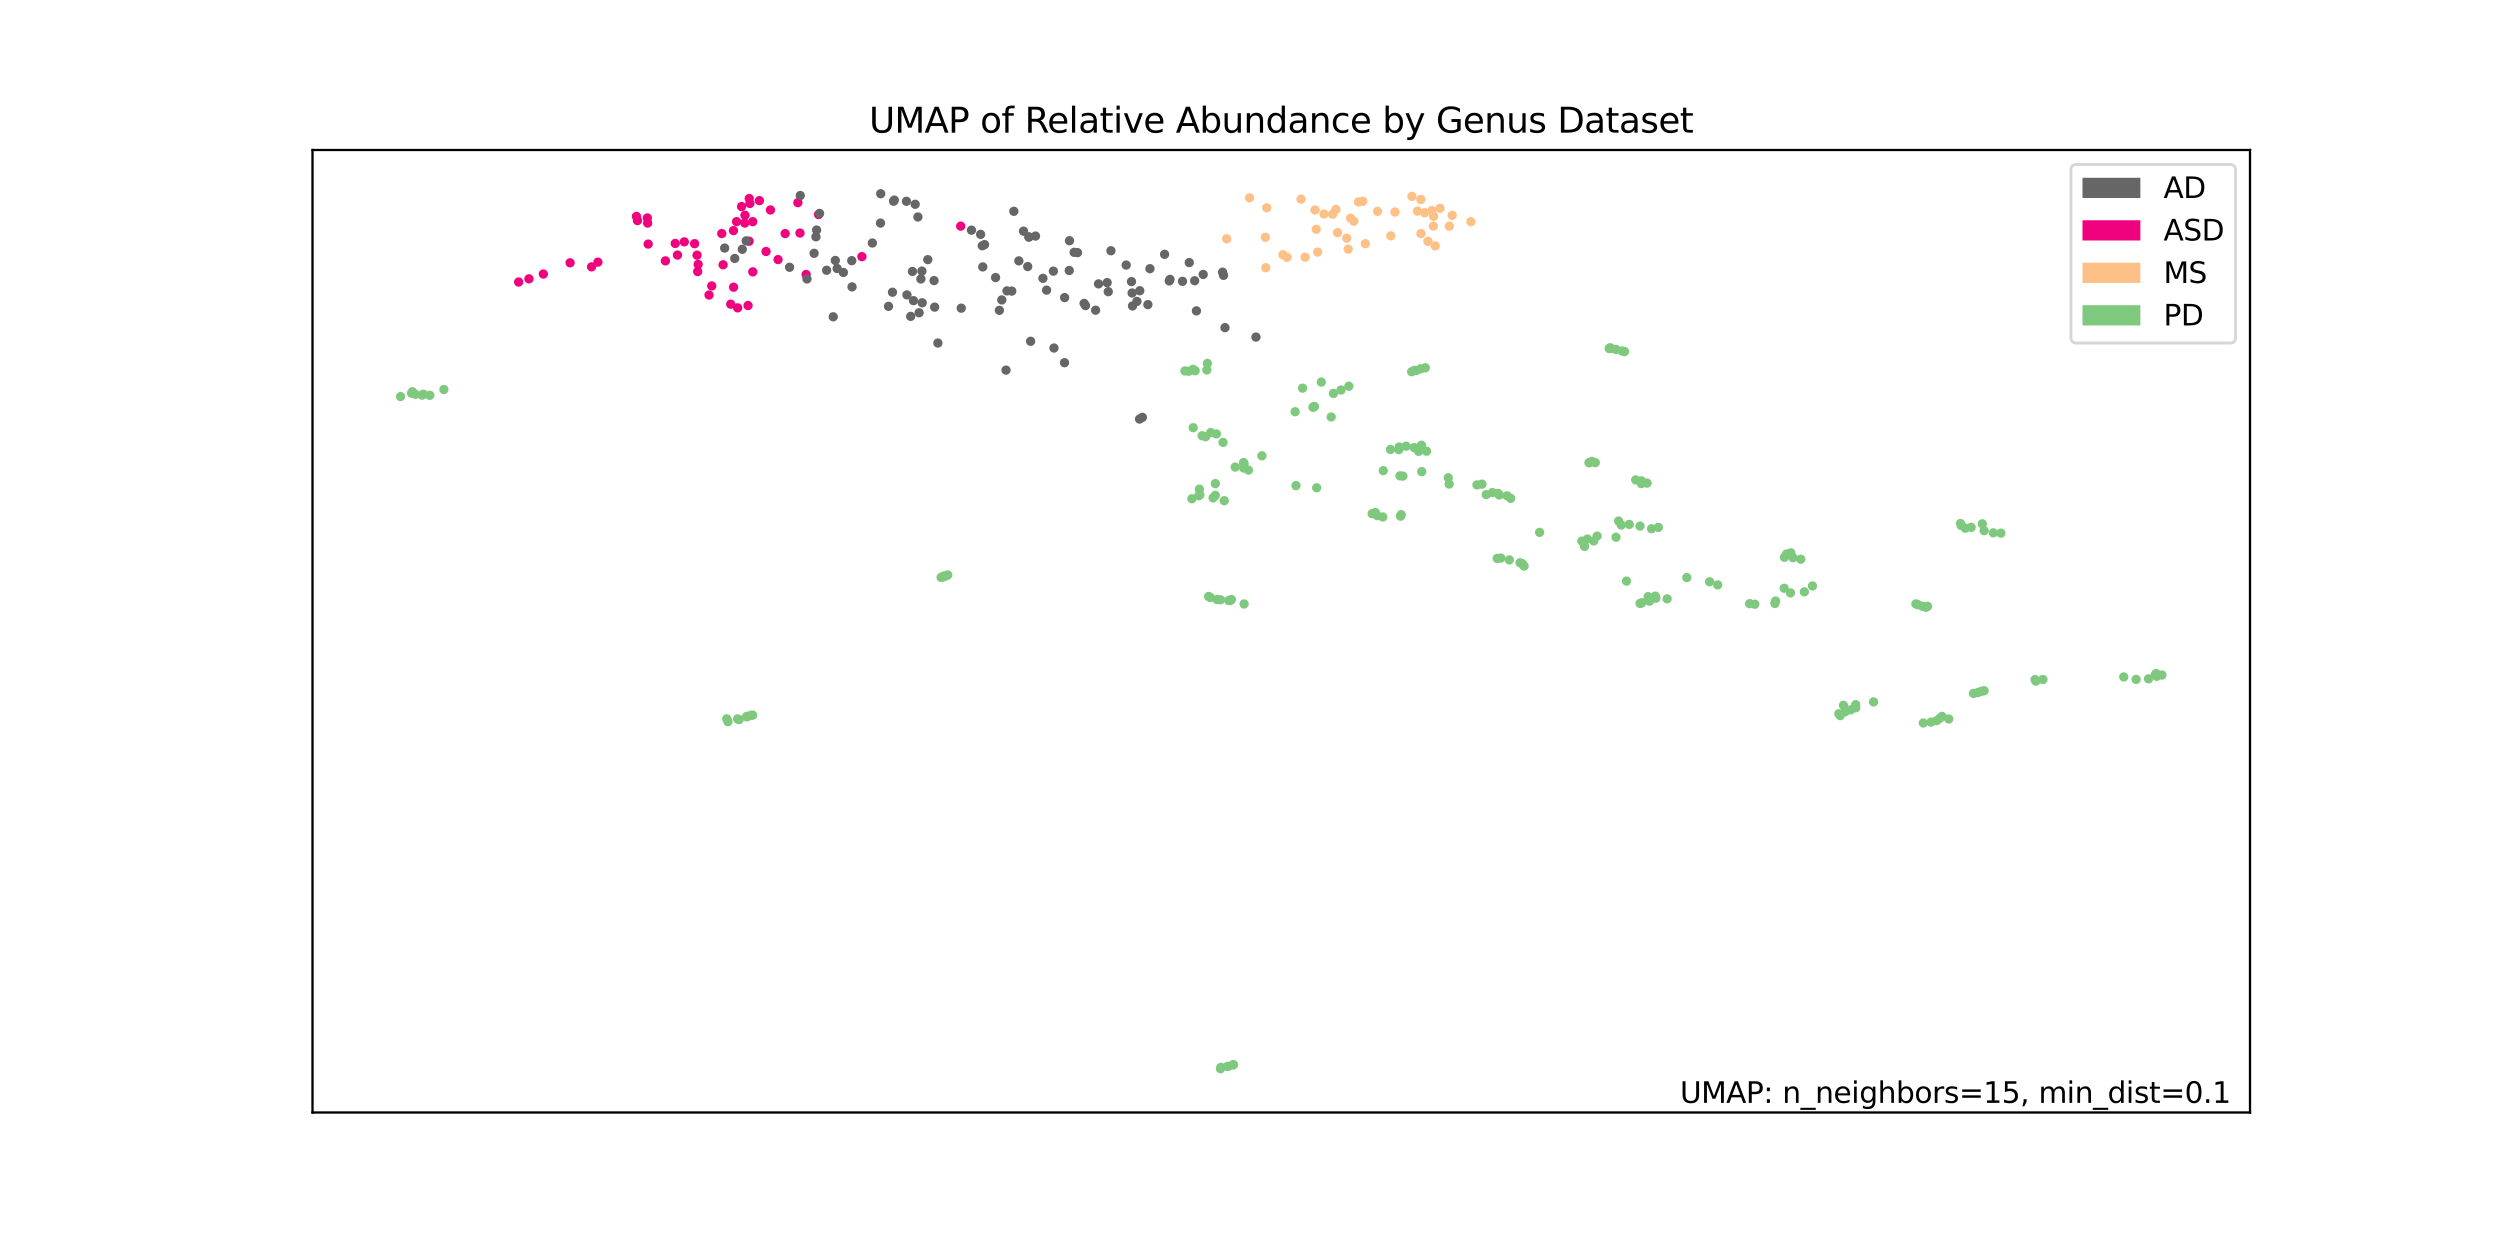<?xml version="1.0" encoding="utf-8" standalone="no"?>
<!DOCTYPE svg PUBLIC "-//W3C//DTD SVG 1.1//EN"
  "http://www.w3.org/Graphics/SVG/1.1/DTD/svg11.dtd">
<svg xmlns:xlink="http://www.w3.org/1999/xlink" width="864pt" height="432pt" viewBox="0 0 864 432" xmlns="http://www.w3.org/2000/svg" version="1.1">
 <defs>
  <style type="text/css">*{stroke-linejoin: round; stroke-linecap: butt}</style>
 </defs>
 <g id="figure_1">
  <g id="patch_1">
   <path d="M 0 432 
L 864 432 
L 864 0 
L 0 0 
z
" style="fill: #ffffff"/>
  </g>
  <g id="axes_1">
   <g id="patch_2">
    <path d="M 108 384.48 
L 777.6 384.48 
L 777.6 51.84 
L 108 51.84 
z
" style="fill: #ffffff"/>
   </g>
   <g id="PathCollection_1">
    <defs>
     <path id="C0_0_74d622c02f" d="M 0 1.123 
C 0.298 1.123 0.583 1.005 0.794 0.794 
C 1.005 0.583 1.123 0.298 1.123 -0 
C 1.123 -0.298 1.005 -0.583 0.794 -0.794 
C 0.583 -1.005 0.298 -1.123 0 -1.123 
C -0.298 -1.123 -0.583 -1.005 -0.794 -0.794 
C -1.005 -0.583 -1.123 -0.298 -1.123 0 
C -1.123 0.298 -1.005 0.583 -0.794 0.794 
C -0.583 1.005 -0.298 1.123 0 1.123 
z
"/>
    </defs>
    <g clip-path="url(#p993f882b47)">
     <use xlink:href="#C0_0_74d622c02f" x="182.807" y="96.367" style="fill: #f0027f; stroke: #f0027f"/>
    </g>
    <g clip-path="url(#p993f882b47)">
     <use xlink:href="#C0_0_74d622c02f" x="249.446" y="80.72" style="fill: #f0027f; stroke: #f0027f"/>
    </g>
    <g clip-path="url(#p993f882b47)">
     <use xlink:href="#C0_0_74d622c02f" x="268.898" y="89.707" style="fill: #f0027f; stroke: #f0027f"/>
    </g>
    <g clip-path="url(#p993f882b47)">
     <use xlink:href="#C0_0_74d622c02f" x="252.536" y="105.124" style="fill: #f0027f; stroke: #f0027f"/>
    </g>
    <g clip-path="url(#p993f882b47)">
     <use xlink:href="#C0_0_74d622c02f" x="264.741" y="86.915" style="fill: #f0027f; stroke: #f0027f"/>
    </g>
    <g clip-path="url(#p993f882b47)">
     <use xlink:href="#C0_0_74d622c02f" x="241.286" y="91.352" style="fill: #f0027f; stroke: #f0027f"/>
    </g>
    <g clip-path="url(#p993f882b47)">
     <use xlink:href="#C0_0_74d622c02f" x="275.747" y="70.041" style="fill: #f0027f; stroke: #f0027f"/>
    </g>
    <g clip-path="url(#p993f882b47)">
     <use xlink:href="#C0_0_74d622c02f" x="245.979" y="98.816" style="fill: #f0027f; stroke: #f0027f"/>
    </g>
    <g clip-path="url(#p993f882b47)">
     <use xlink:href="#C0_0_74d622c02f" x="260.167" y="93.957" style="fill: #f0027f; stroke: #f0027f"/>
    </g>
    <g clip-path="url(#p993f882b47)">
     <use xlink:href="#C0_0_74d622c02f" x="258.933" y="68.609" style="fill: #f0027f; stroke: #f0027f"/>
    </g>
    <g clip-path="url(#p993f882b47)">
     <use xlink:href="#C0_0_74d622c02f" x="220.309" y="76.228" style="fill: #f0027f; stroke: #f0027f"/>
    </g>
    <g clip-path="url(#p993f882b47)">
     <use xlink:href="#C0_0_74d622c02f" x="253.485" y="79.699" style="fill: #f0027f; stroke: #f0027f"/>
    </g>
    <g clip-path="url(#p993f882b47)">
     <use xlink:href="#C0_0_74d622c02f" x="297.877" y="88.698" style="fill: #f0027f; stroke: #f0027f"/>
    </g>
    <g clip-path="url(#p993f882b47)">
     <use xlink:href="#C0_0_74d622c02f" x="257.398" y="77.089" style="fill: #f0027f; stroke: #f0027f"/>
    </g>
    <g clip-path="url(#p993f882b47)">
     <use xlink:href="#C0_0_74d622c02f" x="240.051" y="84.21" style="fill: #f0027f; stroke: #f0027f"/>
    </g>
    <g clip-path="url(#p993f882b47)">
     <use xlink:href="#C0_0_74d622c02f" x="260.132" y="76.599" style="fill: #f0027f; stroke: #f0027f"/>
    </g>
    <g clip-path="url(#p993f882b47)">
     <use xlink:href="#C0_0_74d622c02f" x="259.169" y="70.309" style="fill: #f0027f; stroke: #f0027f"/>
    </g>
    <g clip-path="url(#p993f882b47)">
     <use xlink:href="#C0_0_74d622c02f" x="224.009" y="84.351" style="fill: #f0027f; stroke: #f0027f"/>
    </g>
    <g clip-path="url(#p993f882b47)">
     <use xlink:href="#C0_0_74d622c02f" x="332.017" y="78.154" style="fill: #f0027f; stroke: #f0027f"/>
    </g>
    <g clip-path="url(#p993f882b47)">
     <use xlink:href="#C0_0_74d622c02f" x="197.022" y="90.826" style="fill: #f0027f; stroke: #f0027f"/>
    </g>
    <g clip-path="url(#p993f882b47)">
     <use xlink:href="#C0_0_74d622c02f" x="258.88" y="83.361" style="fill: #f0027f; stroke: #f0027f"/>
    </g>
    <g clip-path="url(#p993f882b47)">
     <use xlink:href="#C0_0_74d622c02f" x="204.454" y="92.227" style="fill: #f0027f; stroke: #f0027f"/>
    </g>
    <g clip-path="url(#p993f882b47)">
     <use xlink:href="#C0_0_74d622c02f" x="254.928" y="106.397" style="fill: #f0027f; stroke: #f0027f"/>
    </g>
    <g clip-path="url(#p993f882b47)">
     <use xlink:href="#C0_0_74d622c02f" x="282.895" y="74.138" style="fill: #f0027f; stroke: #f0027f"/>
    </g>
    <g clip-path="url(#p993f882b47)">
     <use xlink:href="#C0_0_74d622c02f" x="187.784" y="94.702" style="fill: #f0027f; stroke: #f0027f"/>
    </g>
    <g clip-path="url(#p993f882b47)">
     <use xlink:href="#C0_0_74d622c02f" x="262.451" y="69.344" style="fill: #f0027f; stroke: #f0027f"/>
    </g>
    <g clip-path="url(#p993f882b47)">
     <use xlink:href="#C0_0_74d622c02f" x="257.464" y="74.389" style="fill: #f0027f; stroke: #f0027f"/>
    </g>
    <g clip-path="url(#p993f882b47)">
     <use xlink:href="#C0_0_74d622c02f" x="206.64" y="90.597" style="fill: #f0027f; stroke: #f0027f"/>
    </g>
    <g clip-path="url(#p993f882b47)">
     <use xlink:href="#C0_0_74d622c02f" x="240.9" y="88.181" style="fill: #f0027f; stroke: #f0027f"/>
    </g>
    <g clip-path="url(#p993f882b47)">
     <use xlink:href="#C0_0_74d622c02f" x="276.467" y="80.542" style="fill: #f0027f; stroke: #f0027f"/>
    </g>
    <g clip-path="url(#p993f882b47)">
     <use xlink:href="#C0_0_74d622c02f" x="233.357" y="84.135" style="fill: #f0027f; stroke: #f0027f"/>
    </g>
    <g clip-path="url(#p993f882b47)">
     <use xlink:href="#C0_0_74d622c02f" x="258.529" y="105.59" style="fill: #f0027f; stroke: #f0027f"/>
    </g>
    <g clip-path="url(#p993f882b47)">
     <use xlink:href="#C0_0_74d622c02f" x="234.141" y="88.151" style="fill: #f0027f; stroke: #f0027f"/>
    </g>
    <g clip-path="url(#p993f882b47)">
     <use xlink:href="#C0_0_74d622c02f" x="253.518" y="99.255" style="fill: #f0027f; stroke: #f0027f"/>
    </g>
    <g clip-path="url(#p993f882b47)">
     <use xlink:href="#C0_0_74d622c02f" x="254.56" y="76.593" style="fill: #f0027f; stroke: #f0027f"/>
    </g>
    <g clip-path="url(#p993f882b47)">
     <use xlink:href="#C0_0_74d622c02f" x="271.344" y="80.721" style="fill: #f0027f; stroke: #f0027f"/>
    </g>
    <g clip-path="url(#p993f882b47)">
     <use xlink:href="#C0_0_74d622c02f" x="223.721" y="75.322" style="fill: #f0027f; stroke: #f0027f"/>
    </g>
    <g clip-path="url(#p993f882b47)">
     <use xlink:href="#C0_0_74d622c02f" x="278.597" y="94.863" style="fill: #f0027f; stroke: #f0027f"/>
    </g>
    <g clip-path="url(#p993f882b47)">
     <use xlink:href="#C0_0_74d622c02f" x="266.267" y="72.565" style="fill: #f0027f; stroke: #f0027f"/>
    </g>
    <g clip-path="url(#p993f882b47)">
     <use xlink:href="#C0_0_74d622c02f" x="241.119" y="93.846" style="fill: #f0027f; stroke: #f0027f"/>
    </g>
    <g clip-path="url(#p993f882b47)">
     <use xlink:href="#C0_0_74d622c02f" x="236.493" y="83.588" style="fill: #f0027f; stroke: #f0027f"/>
    </g>
    <g clip-path="url(#p993f882b47)">
     <use xlink:href="#C0_0_74d622c02f" x="179.244" y="97.47" style="fill: #f0027f; stroke: #f0027f"/>
    </g>
    <g clip-path="url(#p993f882b47)">
     <use xlink:href="#C0_0_74d622c02f" x="245.047" y="101.956" style="fill: #f0027f; stroke: #f0027f"/>
    </g>
    <g clip-path="url(#p993f882b47)">
     <use xlink:href="#C0_0_74d622c02f" x="256.291" y="71.383" style="fill: #f0027f; stroke: #f0027f"/>
    </g>
    <g clip-path="url(#p993f882b47)">
     <use xlink:href="#C0_0_74d622c02f" x="249.908" y="91.501" style="fill: #f0027f; stroke: #f0027f"/>
    </g>
    <g clip-path="url(#p993f882b47)">
     <use xlink:href="#C0_0_74d622c02f" x="223.819" y="77.092" style="fill: #f0027f; stroke: #f0027f"/>
    </g>
    <g clip-path="url(#p993f882b47)">
     <use xlink:href="#C0_0_74d622c02f" x="229.968" y="90.158" style="fill: #f0027f; stroke: #f0027f"/>
    </g>
    <g clip-path="url(#p993f882b47)">
     <use xlink:href="#C0_0_74d622c02f" x="219.95" y="74.794" style="fill: #f0027f; stroke: #f0027f"/>
    </g>
    <g clip-path="url(#p993f882b47)">
     <use xlink:href="#C0_0_74d622c02f" x="276.574" y="67.574" style="fill: #666666; stroke: #666666"/>
    </g>
    <g clip-path="url(#p993f882b47)">
     <use xlink:href="#C0_0_74d622c02f" x="315.703" y="103.91" style="fill: #666666; stroke: #666666"/>
    </g>
    <g clip-path="url(#p993f882b47)">
     <use xlink:href="#C0_0_74d622c02f" x="379.651" y="98.112" style="fill: #666666; stroke: #666666"/>
    </g>
    <g clip-path="url(#p993f882b47)">
     <use xlink:href="#C0_0_74d622c02f" x="352.119" y="90.155" style="fill: #666666; stroke: #666666"/>
    </g>
    <g clip-path="url(#p993f882b47)">
     <use xlink:href="#C0_0_74d622c02f" x="394.799" y="144.251" style="fill: #666666; stroke: #666666"/>
    </g>
    <g clip-path="url(#p993f882b47)">
     <use xlink:href="#C0_0_74d622c02f" x="294.463" y="99.148" style="fill: #666666; stroke: #666666"/>
    </g>
    <g clip-path="url(#p993f882b47)">
     <use xlink:href="#C0_0_74d622c02f" x="253.924" y="89.317" style="fill: #666666; stroke: #666666"/>
    </g>
    <g clip-path="url(#p993f882b47)">
     <use xlink:href="#C0_0_74d622c02f" x="339.651" y="92.244" style="fill: #666666; stroke: #666666"/>
    </g>
    <g clip-path="url(#p993f882b47)">
     <use xlink:href="#C0_0_74d622c02f" x="316.284" y="70.597" style="fill: #666666; stroke: #666666"/>
    </g>
    <g clip-path="url(#p993f882b47)">
     <use xlink:href="#C0_0_74d622c02f" x="367.893" y="125.346" style="fill: #666666; stroke: #666666"/>
    </g>
    <g clip-path="url(#p993f882b47)">
     <use xlink:href="#C0_0_74d622c02f" x="353.727" y="79.89" style="fill: #666666; stroke: #666666"/>
    </g>
    <g clip-path="url(#p993f882b47)">
     <use xlink:href="#C0_0_74d622c02f" x="256.529" y="86.153" style="fill: #666666; stroke: #666666"/>
    </g>
    <g clip-path="url(#p993f882b47)">
     <use xlink:href="#C0_0_74d622c02f" x="324.132" y="118.548" style="fill: #666666; stroke: #666666"/>
    </g>
    <g clip-path="url(#p993f882b47)">
     <use xlink:href="#C0_0_74d622c02f" x="422.85" y="95.169" style="fill: #666666; stroke: #666666"/>
    </g>
    <g clip-path="url(#p993f882b47)">
     <use xlink:href="#C0_0_74d622c02f" x="383.94" y="86.658" style="fill: #666666; stroke: #666666"/>
    </g>
    <g clip-path="url(#p993f882b47)">
     <use xlink:href="#C0_0_74d622c02f" x="278.894" y="96.404" style="fill: #666666; stroke: #666666"/>
    </g>
    <g clip-path="url(#p993f882b47)">
     <use xlink:href="#C0_0_74d622c02f" x="282.216" y="79.506" style="fill: #666666; stroke: #666666"/>
    </g>
    <g clip-path="url(#p993f882b47)">
     <use xlink:href="#C0_0_74d622c02f" x="283.24" y="73.761" style="fill: #666666; stroke: #666666"/>
    </g>
    <g clip-path="url(#p993f882b47)">
     <use xlink:href="#C0_0_74d622c02f" x="315.346" y="93.802" style="fill: #666666; stroke: #666666"/>
    </g>
    <g clip-path="url(#p993f882b47)">
     <use xlink:href="#C0_0_74d622c02f" x="374.666" y="104.862" style="fill: #666666; stroke: #666666"/>
    </g>
    <g clip-path="url(#p993f882b47)">
     <use xlink:href="#C0_0_74d622c02f" x="364.049" y="93.709" style="fill: #666666; stroke: #666666"/>
    </g>
    <g clip-path="url(#p993f882b47)">
     <use xlink:href="#C0_0_74d622c02f" x="318.712" y="104.643" style="fill: #666666; stroke: #666666"/>
    </g>
    <g clip-path="url(#p993f882b47)">
     <use xlink:href="#C0_0_74d622c02f" x="391.391" y="105.741" style="fill: #666666; stroke: #666666"/>
    </g>
    <g clip-path="url(#p993f882b47)">
     <use xlink:href="#C0_0_74d622c02f" x="349.665" y="100.61" style="fill: #666666; stroke: #666666"/>
    </g>
    <g clip-path="url(#p993f882b47)">
     <use xlink:href="#C0_0_74d622c02f" x="287.968" y="109.483" style="fill: #666666; stroke: #666666"/>
    </g>
    <g clip-path="url(#p993f882b47)">
     <use xlink:href="#C0_0_74d622c02f" x="364.252" y="120.274" style="fill: #666666; stroke: #666666"/>
    </g>
    <g clip-path="url(#p993f882b47)">
     <use xlink:href="#C0_0_74d622c02f" x="383.019" y="100.809" style="fill: #666666; stroke: #666666"/>
    </g>
    <g clip-path="url(#p993f882b47)">
     <use xlink:href="#C0_0_74d622c02f" x="281.348" y="87.542" style="fill: #666666; stroke: #666666"/>
    </g>
    <g clip-path="url(#p993f882b47)">
     <use xlink:href="#C0_0_74d622c02f" x="332.207" y="106.497" style="fill: #666666; stroke: #666666"/>
    </g>
    <g clip-path="url(#p993f882b47)">
     <use xlink:href="#C0_0_74d622c02f" x="272.869" y="92.369" style="fill: #666666; stroke: #666666"/>
    </g>
    <g clip-path="url(#p993f882b47)">
     <use xlink:href="#C0_0_74d622c02f" x="369.534" y="93.48" style="fill: #666666; stroke: #666666"/>
    </g>
    <g clip-path="url(#p993f882b47)">
     <use xlink:href="#C0_0_74d622c02f" x="434.058" y="116.499" style="fill: #666666; stroke: #666666"/>
    </g>
    <g clip-path="url(#p993f882b47)">
     <use xlink:href="#C0_0_74d622c02f" x="389.209" y="91.607" style="fill: #666666; stroke: #666666"/>
    </g>
    <g clip-path="url(#p993f882b47)">
     <use xlink:href="#C0_0_74d622c02f" x="281.992" y="81.833" style="fill: #666666; stroke: #666666"/>
    </g>
    <g clip-path="url(#p993f882b47)">
     <use xlink:href="#C0_0_74d622c02f" x="369.612" y="83.193" style="fill: #666666; stroke: #666666"/>
    </g>
    <g clip-path="url(#p993f882b47)">
     <use xlink:href="#C0_0_74d622c02f" x="318.613" y="93.695" style="fill: #666666; stroke: #666666"/>
    </g>
    <g clip-path="url(#p993f882b47)">
     <use xlink:href="#C0_0_74d622c02f" x="375.153" y="105.609" style="fill: #666666; stroke: #666666"/>
    </g>
    <g clip-path="url(#p993f882b47)">
     <use xlink:href="#C0_0_74d622c02f" x="378.639" y="107.203" style="fill: #666666; stroke: #666666"/>
    </g>
    <g clip-path="url(#p993f882b47)">
     <use xlink:href="#C0_0_74d622c02f" x="404.351" y="96.545" style="fill: #666666; stroke: #666666"/>
    </g>
    <g clip-path="url(#p993f882b47)">
     <use xlink:href="#C0_0_74d622c02f" x="294.361" y="90.089" style="fill: #666666; stroke: #666666"/>
    </g>
    <g clip-path="url(#p993f882b47)">
     <use xlink:href="#C0_0_74d622c02f" x="422.528" y="94.073" style="fill: #666666; stroke: #666666"/>
    </g>
    <g clip-path="url(#p993f882b47)">
     <use xlink:href="#C0_0_74d622c02f" x="412.88" y="97.028" style="fill: #666666; stroke: #666666"/>
    </g>
    <g clip-path="url(#p993f882b47)">
     <use xlink:href="#C0_0_74d622c02f" x="340.264" y="84.544" style="fill: #666666; stroke: #666666"/>
    </g>
    <g clip-path="url(#p993f882b47)">
     <use xlink:href="#C0_0_74d622c02f" x="313.435" y="101.916" style="fill: #666666; stroke: #666666"/>
    </g>
    <g clip-path="url(#p993f882b47)">
     <use xlink:href="#C0_0_74d622c02f" x="396.707" y="105.268" style="fill: #666666; stroke: #666666"/>
    </g>
    <g clip-path="url(#p993f882b47)">
     <use xlink:href="#C0_0_74d622c02f" x="308.817" y="69.549" style="fill: #666666; stroke: #666666"/>
    </g>
    <g clip-path="url(#p993f882b47)">
     <use xlink:href="#C0_0_74d622c02f" x="285.681" y="93.4" style="fill: #666666; stroke: #666666"/>
    </g>
    <g clip-path="url(#p993f882b47)">
     <use xlink:href="#C0_0_74d622c02f" x="250.439" y="85.723" style="fill: #666666; stroke: #666666"/>
    </g>
    <g clip-path="url(#p993f882b47)">
     <use xlink:href="#C0_0_74d622c02f" x="393.823" y="144.824" style="fill: #666666; stroke: #666666"/>
    </g>
    <g clip-path="url(#p993f882b47)">
     <use xlink:href="#C0_0_74d622c02f" x="371.221" y="87.206" style="fill: #666666; stroke: #666666"/>
    </g>
    <g clip-path="url(#p993f882b47)">
     <use xlink:href="#C0_0_74d622c02f" x="423.352" y="113.242" style="fill: #666666; stroke: #666666"/>
    </g>
    <g clip-path="url(#p993f882b47)">
     <use xlink:href="#C0_0_74d622c02f" x="344.071" y="95.928" style="fill: #666666; stroke: #666666"/>
    </g>
    <g clip-path="url(#p993f882b47)">
     <use xlink:href="#C0_0_74d622c02f" x="392.928" y="104.169" style="fill: #666666; stroke: #666666"/>
    </g>
    <g clip-path="url(#p993f882b47)">
     <use xlink:href="#C0_0_74d622c02f" x="304.298" y="77.097" style="fill: #666666; stroke: #666666"/>
    </g>
    <g clip-path="url(#p993f882b47)">
     <use xlink:href="#C0_0_74d622c02f" x="320.641" y="89.733" style="fill: #666666; stroke: #666666"/>
    </g>
    <g clip-path="url(#p993f882b47)">
     <use xlink:href="#C0_0_74d622c02f" x="391.258" y="101.26" style="fill: #666666; stroke: #666666"/>
    </g>
    <g clip-path="url(#p993f882b47)">
     <use xlink:href="#C0_0_74d622c02f" x="356.187" y="117.948" style="fill: #666666; stroke: #666666"/>
    </g>
    <g clip-path="url(#p993f882b47)">
     <use xlink:href="#C0_0_74d622c02f" x="361.697" y="100.275" style="fill: #666666; stroke: #666666"/>
    </g>
    <g clip-path="url(#p993f882b47)">
     <use xlink:href="#C0_0_74d622c02f" x="314.737" y="109.332" style="fill: #666666; stroke: #666666"/>
    </g>
    <g clip-path="url(#p993f882b47)">
     <use xlink:href="#C0_0_74d622c02f" x="357.874" y="81.581" style="fill: #666666; stroke: #666666"/>
    </g>
    <g clip-path="url(#p993f882b47)">
     <use xlink:href="#C0_0_74d622c02f" x="257.888" y="83.245" style="fill: #666666; stroke: #666666"/>
    </g>
    <g clip-path="url(#p993f882b47)">
     <use xlink:href="#C0_0_74d622c02f" x="355.176" y="92.119" style="fill: #666666; stroke: #666666"/>
    </g>
    <g clip-path="url(#p993f882b47)">
     <use xlink:href="#C0_0_74d622c02f" x="309.079" y="69.148" style="fill: #666666; stroke: #666666"/>
    </g>
    <g clip-path="url(#p993f882b47)">
     <use xlink:href="#C0_0_74d622c02f" x="318.258" y="96.41" style="fill: #666666; stroke: #666666"/>
    </g>
    <g clip-path="url(#p993f882b47)">
     <use xlink:href="#C0_0_74d622c02f" x="402.481" y="87.892" style="fill: #666666; stroke: #666666"/>
    </g>
    <g clip-path="url(#p993f882b47)">
     <use xlink:href="#C0_0_74d622c02f" x="348.021" y="100.534" style="fill: #666666; stroke: #666666"/>
    </g>
    <g clip-path="url(#p993f882b47)">
     <use xlink:href="#C0_0_74d622c02f" x="317.231" y="74.987" style="fill: #666666; stroke: #666666"/>
    </g>
    <g clip-path="url(#p993f882b47)">
     <use xlink:href="#C0_0_74d622c02f" x="313.264" y="69.571" style="fill: #666666; stroke: #666666"/>
    </g>
    <g clip-path="url(#p993f882b47)">
     <use xlink:href="#C0_0_74d622c02f" x="308.435" y="100.999" style="fill: #666666; stroke: #666666"/>
    </g>
    <g clip-path="url(#p993f882b47)">
     <use xlink:href="#C0_0_74d622c02f" x="288.686" y="90.01" style="fill: #666666; stroke: #666666"/>
    </g>
    <g clip-path="url(#p993f882b47)">
     <use xlink:href="#C0_0_74d622c02f" x="411.007" y="90.737" style="fill: #666666; stroke: #666666"/>
    </g>
    <g clip-path="url(#p993f882b47)">
     <use xlink:href="#C0_0_74d622c02f" x="291.467" y="94.16" style="fill: #666666; stroke: #666666"/>
    </g>
    <g clip-path="url(#p993f882b47)">
     <use xlink:href="#C0_0_74d622c02f" x="413.486" y="107.446" style="fill: #666666; stroke: #666666"/>
    </g>
    <g clip-path="url(#p993f882b47)">
     <use xlink:href="#C0_0_74d622c02f" x="339.474" y="84.939" style="fill: #666666; stroke: #666666"/>
    </g>
    <g clip-path="url(#p993f882b47)">
     <use xlink:href="#C0_0_74d622c02f" x="317.646" y="108.089" style="fill: #666666; stroke: #666666"/>
    </g>
    <g clip-path="url(#p993f882b47)">
     <use xlink:href="#C0_0_74d622c02f" x="355.604" y="81.923" style="fill: #666666; stroke: #666666"/>
    </g>
    <g clip-path="url(#p993f882b47)">
     <use xlink:href="#C0_0_74d622c02f" x="382.622" y="97.667" style="fill: #666666; stroke: #666666"/>
    </g>
    <g clip-path="url(#p993f882b47)">
     <use xlink:href="#C0_0_74d622c02f" x="289.326" y="92.807" style="fill: #666666; stroke: #666666"/>
    </g>
    <g clip-path="url(#p993f882b47)">
     <use xlink:href="#C0_0_74d622c02f" x="346.22" y="103.654" style="fill: #666666; stroke: #666666"/>
    </g>
    <g clip-path="url(#p993f882b47)">
     <use xlink:href="#C0_0_74d622c02f" x="307.07" y="105.871" style="fill: #666666; stroke: #666666"/>
    </g>
    <g clip-path="url(#p993f882b47)">
     <use xlink:href="#C0_0_74d622c02f" x="323.013" y="106.137" style="fill: #666666; stroke: #666666"/>
    </g>
    <g clip-path="url(#p993f882b47)">
     <use xlink:href="#C0_0_74d622c02f" x="393.909" y="100.475" style="fill: #666666; stroke: #666666"/>
    </g>
    <g clip-path="url(#p993f882b47)">
     <use xlink:href="#C0_0_74d622c02f" x="338.903" y="80.995" style="fill: #666666; stroke: #666666"/>
    </g>
    <g clip-path="url(#p993f882b47)">
     <use xlink:href="#C0_0_74d622c02f" x="408.666" y="97.223" style="fill: #666666; stroke: #666666"/>
    </g>
    <g clip-path="url(#p993f882b47)">
     <use xlink:href="#C0_0_74d622c02f" x="347.677" y="127.911" style="fill: #666666; stroke: #666666"/>
    </g>
    <g clip-path="url(#p993f882b47)">
     <use xlink:href="#C0_0_74d622c02f" x="397.421" y="92.86" style="fill: #666666; stroke: #666666"/>
    </g>
    <g clip-path="url(#p993f882b47)">
     <use xlink:href="#C0_0_74d622c02f" x="345.384" y="107.248" style="fill: #666666; stroke: #666666"/>
    </g>
    <g clip-path="url(#p993f882b47)">
     <use xlink:href="#C0_0_74d622c02f" x="355.576" y="81.895" style="fill: #666666; stroke: #666666"/>
    </g>
    <g clip-path="url(#p993f882b47)">
     <use xlink:href="#C0_0_74d622c02f" x="360.433" y="96.193" style="fill: #666666; stroke: #666666"/>
    </g>
    <g clip-path="url(#p993f882b47)">
     <use xlink:href="#C0_0_74d622c02f" x="372.377" y="87.313" style="fill: #666666; stroke: #666666"/>
    </g>
    <g clip-path="url(#p993f882b47)">
     <use xlink:href="#C0_0_74d622c02f" x="367.934" y="102.846" style="fill: #666666; stroke: #666666"/>
    </g>
    <g clip-path="url(#p993f882b47)">
     <use xlink:href="#C0_0_74d622c02f" x="404.106" y="97.085" style="fill: #666666; stroke: #666666"/>
    </g>
    <g clip-path="url(#p993f882b47)">
     <use xlink:href="#C0_0_74d622c02f" x="301.492" y="83.978" style="fill: #666666; stroke: #666666"/>
    </g>
    <g clip-path="url(#p993f882b47)">
     <use xlink:href="#C0_0_74d622c02f" x="335.743" y="79.546" style="fill: #666666; stroke: #666666"/>
    </g>
    <g clip-path="url(#p993f882b47)">
     <use xlink:href="#C0_0_74d622c02f" x="350.39" y="73.027" style="fill: #666666; stroke: #666666"/>
    </g>
    <g clip-path="url(#p993f882b47)">
     <use xlink:href="#C0_0_74d622c02f" x="415.824" y="94.85" style="fill: #666666; stroke: #666666"/>
    </g>
    <g clip-path="url(#p993f882b47)">
     <use xlink:href="#C0_0_74d622c02f" x="322.809" y="96.969" style="fill: #666666; stroke: #666666"/>
    </g>
    <g clip-path="url(#p993f882b47)">
     <use xlink:href="#C0_0_74d622c02f" x="304.373" y="66.96" style="fill: #666666; stroke: #666666"/>
    </g>
    <g clip-path="url(#p993f882b47)">
     <use xlink:href="#C0_0_74d622c02f" x="391.043" y="97.322" style="fill: #666666; stroke: #666666"/>
    </g>
    <g clip-path="url(#p993f882b47)">
     <use xlink:href="#C0_0_74d622c02f" x="522.082" y="172.229" style="fill: #7fc97f; stroke: #7fc97f"/>
    </g>
    <g clip-path="url(#p993f882b47)">
     <use xlink:href="#C0_0_74d622c02f" x="254.909" y="248.464" style="fill: #7fc97f; stroke: #7fc97f"/>
    </g>
    <g clip-path="url(#p993f882b47)">
     <use xlink:href="#C0_0_74d622c02f" x="477.887" y="178.666" style="fill: #7fc97f; stroke: #7fc97f"/>
    </g>
    <g clip-path="url(#p993f882b47)">
     <use xlink:href="#C0_0_74d622c02f" x="742.533" y="234.601" style="fill: #7fc97f; stroke: #7fc97f"/>
    </g>
    <g clip-path="url(#p993f882b47)">
     <use xlink:href="#C0_0_74d622c02f" x="424.637" y="207.53" style="fill: #7fc97f; stroke: #7fc97f"/>
    </g>
    <g clip-path="url(#p993f882b47)">
     <use xlink:href="#C0_0_74d622c02f" x="556.767" y="120.416" style="fill: #7fc97f; stroke: #7fc97f"/>
    </g>
    <g clip-path="url(#p993f882b47)">
     <use xlink:href="#C0_0_74d622c02f" x="565.294" y="165.86" style="fill: #7fc97f; stroke: #7fc97f"/>
    </g>
    <g clip-path="url(#p993f882b47)">
     <use xlink:href="#C0_0_74d622c02f" x="488.715" y="154.698" style="fill: #7fc97f; stroke: #7fc97f"/>
    </g>
    <g clip-path="url(#p993f882b47)">
     <use xlink:href="#C0_0_74d622c02f" x="421.946" y="368.868" style="fill: #7fc97f; stroke: #7fc97f"/>
    </g>
    <g clip-path="url(#p993f882b47)">
     <use xlink:href="#C0_0_74d622c02f" x="416.676" y="150.93" style="fill: #7fc97f; stroke: #7fc97f"/>
    </g>
    <g clip-path="url(#p993f882b47)">
     <use xlink:href="#C0_0_74d622c02f" x="424.319" y="368.555" style="fill: #7fc97f; stroke: #7fc97f"/>
    </g>
    <g clip-path="url(#p993f882b47)">
     <use xlink:href="#C0_0_74d622c02f" x="510.434" y="167.581" style="fill: #7fc97f; stroke: #7fc97f"/>
    </g>
    <g clip-path="url(#p993f882b47)">
     <use xlink:href="#C0_0_74d622c02f" x="326.897" y="199.045" style="fill: #7fc97f; stroke: #7fc97f"/>
    </g>
    <g clip-path="url(#p993f882b47)">
     <use xlink:href="#C0_0_74d622c02f" x="671.156" y="247.58" style="fill: #7fc97f; stroke: #7fc97f"/>
    </g>
    <g clip-path="url(#p993f882b47)">
     <use xlink:href="#C0_0_74d622c02f" x="327.544" y="198.706" style="fill: #7fc97f; stroke: #7fc97f"/>
    </g>
    <g clip-path="url(#p993f882b47)">
     <use xlink:href="#C0_0_74d622c02f" x="143.592" y="136.257" style="fill: #7fc97f; stroke: #7fc97f"/>
    </g>
    <g clip-path="url(#p993f882b47)">
     <use xlink:href="#C0_0_74d622c02f" x="447.6" y="142.288" style="fill: #7fc97f; stroke: #7fc97f"/>
    </g>
    <g clip-path="url(#p993f882b47)">
     <use xlink:href="#C0_0_74d622c02f" x="409.51" y="128.188" style="fill: #7fc97f; stroke: #7fc97f"/>
    </g>
    <g clip-path="url(#p993f882b47)">
     <use xlink:href="#C0_0_74d622c02f" x="325.246" y="199.551" style="fill: #7fc97f; stroke: #7fc97f"/>
    </g>
    <g clip-path="url(#p993f882b47)">
     <use xlink:href="#C0_0_74d622c02f" x="677.806" y="181.632" style="fill: #7fc97f; stroke: #7fc97f"/>
    </g>
    <g clip-path="url(#p993f882b47)">
     <use xlink:href="#C0_0_74d622c02f" x="153.409" y="134.62" style="fill: #7fc97f; stroke: #7fc97f"/>
    </g>
    <g clip-path="url(#p993f882b47)">
     <use xlink:href="#C0_0_74d622c02f" x="485.941" y="154.2" style="fill: #7fc97f; stroke: #7fc97f"/>
    </g>
    <g clip-path="url(#p993f882b47)">
     <use xlink:href="#C0_0_74d622c02f" x="669.36" y="249.02" style="fill: #7fc97f; stroke: #7fc97f"/>
    </g>
    <g clip-path="url(#p993f882b47)">
     <use xlink:href="#C0_0_74d622c02f" x="418.42" y="149.478" style="fill: #7fc97f; stroke: #7fc97f"/>
    </g>
    <g clip-path="url(#p993f882b47)">
     <use xlink:href="#C0_0_74d622c02f" x="420.652" y="207.202" style="fill: #7fc97f; stroke: #7fc97f"/>
    </g>
    <g clip-path="url(#p993f882b47)">
     <use xlink:href="#C0_0_74d622c02f" x="532.086" y="183.987" style="fill: #7fc97f; stroke: #7fc97f"/>
    </g>
    <g clip-path="url(#p993f882b47)">
     <use xlink:href="#C0_0_74d622c02f" x="685.093" y="181.032" style="fill: #7fc97f; stroke: #7fc97f"/>
    </g>
    <g clip-path="url(#p993f882b47)">
     <use xlink:href="#C0_0_74d622c02f" x="667.365" y="249.55" style="fill: #7fc97f; stroke: #7fc97f"/>
    </g>
    <g clip-path="url(#p993f882b47)">
     <use xlink:href="#C0_0_74d622c02f" x="582.971" y="199.607" style="fill: #7fc97f; stroke: #7fc97f"/>
    </g>
    <g clip-path="url(#p993f882b47)">
     <use xlink:href="#C0_0_74d622c02f" x="512.177" y="167.313" style="fill: #7fc97f; stroke: #7fc97f"/>
    </g>
    <g clip-path="url(#p993f882b47)">
     <use xlink:href="#C0_0_74d622c02f" x="414.497" y="169.044" style="fill: #7fc97f; stroke: #7fc97f"/>
    </g>
    <g clip-path="url(#p993f882b47)">
     <use xlink:href="#C0_0_74d622c02f" x="450.17" y="134.156" style="fill: #7fc97f; stroke: #7fc97f"/>
    </g>
    <g clip-path="url(#p993f882b47)">
     <use xlink:href="#C0_0_74d622c02f" x="548.612" y="186.296" style="fill: #7fc97f; stroke: #7fc97f"/>
    </g>
    <g clip-path="url(#p993f882b47)">
     <use xlink:href="#C0_0_74d622c02f" x="456.646" y="132.038" style="fill: #7fc97f; stroke: #7fc97f"/>
    </g>
    <g clip-path="url(#p993f882b47)">
     <use xlink:href="#C0_0_74d622c02f" x="745.346" y="233.735" style="fill: #7fc97f; stroke: #7fc97f"/>
    </g>
    <g clip-path="url(#p993f882b47)">
     <use xlink:href="#C0_0_74d622c02f" x="635.49" y="246.668" style="fill: #7fc97f; stroke: #7fc97f"/>
    </g>
    <g clip-path="url(#p993f882b47)">
     <use xlink:href="#C0_0_74d622c02f" x="475.968" y="178.217" style="fill: #7fc97f; stroke: #7fc97f"/>
    </g>
    <g clip-path="url(#p993f882b47)">
     <use xlink:href="#C0_0_74d622c02f" x="613.415" y="208.565" style="fill: #7fc97f; stroke: #7fc97f"/>
    </g>
    <g clip-path="url(#p993f882b47)">
     <use xlink:href="#C0_0_74d622c02f" x="260.137" y="247.159" style="fill: #7fc97f; stroke: #7fc97f"/>
    </g>
    <g clip-path="url(#p993f882b47)">
     <use xlink:href="#C0_0_74d622c02f" x="662.858" y="208.985" style="fill: #7fc97f; stroke: #7fc97f"/>
    </g>
    <g clip-path="url(#p993f882b47)">
     <use xlink:href="#C0_0_74d622c02f" x="617.564" y="191.69" style="fill: #7fc97f; stroke: #7fc97f"/>
    </g>
    <g clip-path="url(#p993f882b47)">
     <use xlink:href="#C0_0_74d622c02f" x="617.444" y="191.463" style="fill: #7fc97f; stroke: #7fc97f"/>
    </g>
    <g clip-path="url(#p993f882b47)">
     <use xlink:href="#C0_0_74d622c02f" x="637.094" y="243.774" style="fill: #7fc97f; stroke: #7fc97f"/>
    </g>
    <g clip-path="url(#p993f882b47)">
     <use xlink:href="#C0_0_74d622c02f" x="639.608" y="245.321" style="fill: #7fc97f; stroke: #7fc97f"/>
    </g>
    <g clip-path="url(#p993f882b47)">
     <use xlink:href="#C0_0_74d622c02f" x="613.636" y="207.729" style="fill: #7fc97f; stroke: #7fc97f"/>
    </g>
    <g clip-path="url(#p993f882b47)">
     <use xlink:href="#C0_0_74d622c02f" x="572.079" y="206.022" style="fill: #7fc97f; stroke: #7fc97f"/>
    </g>
    <g clip-path="url(#p993f882b47)">
     <use xlink:href="#C0_0_74d622c02f" x="487.861" y="128.471" style="fill: #7fc97f; stroke: #7fc97f"/>
    </g>
    <g clip-path="url(#p993f882b47)">
     <use xlink:href="#C0_0_74d622c02f" x="549.159" y="159.901" style="fill: #7fc97f; stroke: #7fc97f"/>
    </g>
    <g clip-path="url(#p993f882b47)">
     <use xlink:href="#C0_0_74d622c02f" x="619.651" y="192.743" style="fill: #7fc97f; stroke: #7fc97f"/>
    </g>
    <g clip-path="url(#p993f882b47)">
     <use xlink:href="#C0_0_74d622c02f" x="419.242" y="172.069" style="fill: #7fc97f; stroke: #7fc97f"/>
    </g>
    <g clip-path="url(#p993f882b47)">
     <use xlink:href="#C0_0_74d622c02f" x="460.844" y="135.962" style="fill: #7fc97f; stroke: #7fc97f"/>
    </g>
    <g clip-path="url(#p993f882b47)">
     <use xlink:href="#C0_0_74d622c02f" x="429.838" y="161.753" style="fill: #7fc97f; stroke: #7fc97f"/>
    </g>
    <g clip-path="url(#p993f882b47)">
     <use xlink:href="#C0_0_74d622c02f" x="569.578" y="206.201" style="fill: #7fc97f; stroke: #7fc97f"/>
    </g>
    <g clip-path="url(#p993f882b47)">
     <use xlink:href="#C0_0_74d622c02f" x="420.014" y="171.199" style="fill: #7fc97f; stroke: #7fc97f"/>
    </g>
    <g clip-path="url(#p993f882b47)">
     <use xlink:href="#C0_0_74d622c02f" x="422.687" y="152.892" style="fill: #7fc97f; stroke: #7fc97f"/>
    </g>
    <g clip-path="url(#p993f882b47)">
     <use xlink:href="#C0_0_74d622c02f" x="480.555" y="155.349" style="fill: #7fc97f; stroke: #7fc97f"/>
    </g>
    <g clip-path="url(#p993f882b47)">
     <use xlink:href="#C0_0_74d622c02f" x="148.547" y="136.625" style="fill: #7fc97f; stroke: #7fc97f"/>
    </g>
    <g clip-path="url(#p993f882b47)">
     <use xlink:href="#C0_0_74d622c02f" x="679.211" y="182.547" style="fill: #7fc97f; stroke: #7fc97f"/>
    </g>
    <g clip-path="url(#p993f882b47)">
     <use xlink:href="#C0_0_74d622c02f" x="492.998" y="155.933" style="fill: #7fc97f; stroke: #7fc97f"/>
    </g>
    <g clip-path="url(#p993f882b47)">
     <use xlink:href="#C0_0_74d622c02f" x="417.078" y="127.875" style="fill: #7fc97f; stroke: #7fc97f"/>
    </g>
    <g clip-path="url(#p993f882b47)">
     <use xlink:href="#C0_0_74d622c02f" x="460.061" y="144.102" style="fill: #7fc97f; stroke: #7fc97f"/>
    </g>
    <g clip-path="url(#p993f882b47)">
     <use xlink:href="#C0_0_74d622c02f" x="138.436" y="137.045" style="fill: #7fc97f; stroke: #7fc97f"/>
    </g>
    <g clip-path="url(#p993f882b47)">
     <use xlink:href="#C0_0_74d622c02f" x="673.505" y="248.481" style="fill: #7fc97f; stroke: #7fc97f"/>
    </g>
    <g clip-path="url(#p993f882b47)">
     <use xlink:href="#C0_0_74d622c02f" x="483.575" y="154.481" style="fill: #7fc97f; stroke: #7fc97f"/>
    </g>
    <g clip-path="url(#p993f882b47)">
     <use xlink:href="#C0_0_74d622c02f" x="666.159" y="209.561" style="fill: #7fc97f; stroke: #7fc97f"/>
    </g>
    <g clip-path="url(#p993f882b47)">
     <use xlink:href="#C0_0_74d622c02f" x="664.697" y="249.869" style="fill: #7fc97f; stroke: #7fc97f"/>
    </g>
    <g clip-path="url(#p993f882b47)">
     <use xlink:href="#C0_0_74d622c02f" x="688.881" y="184.148" style="fill: #7fc97f; stroke: #7fc97f"/>
    </g>
    <g clip-path="url(#p993f882b47)">
     <use xlink:href="#C0_0_74d622c02f" x="550.786" y="186.961" style="fill: #7fc97f; stroke: #7fc97f"/>
    </g>
    <g clip-path="url(#p993f882b47)">
     <use xlink:href="#C0_0_74d622c02f" x="417.681" y="206.142" style="fill: #7fc97f; stroke: #7fc97f"/>
    </g>
    <g clip-path="url(#p993f882b47)">
     <use xlink:href="#C0_0_74d622c02f" x="567.258" y="166.178" style="fill: #7fc97f; stroke: #7fc97f"/>
    </g>
    <g clip-path="url(#p993f882b47)">
     <use xlink:href="#C0_0_74d622c02f" x="429.967" y="208.732" style="fill: #7fc97f; stroke: #7fc97f"/>
    </g>
    <g clip-path="url(#p993f882b47)">
     <use xlink:href="#C0_0_74d622c02f" x="684.804" y="238.891" style="fill: #7fc97f; stroke: #7fc97f"/>
    </g>
    <g clip-path="url(#p993f882b47)">
     <use xlink:href="#C0_0_74d622c02f" x="251.568" y="249.405" style="fill: #7fc97f; stroke: #7fc97f"/>
    </g>
    <g clip-path="url(#p993f882b47)">
     <use xlink:href="#C0_0_74d622c02f" x="513.622" y="170.946" style="fill: #7fc97f; stroke: #7fc97f"/>
    </g>
    <g clip-path="url(#p993f882b47)">
     <use xlink:href="#C0_0_74d622c02f" x="326.258" y="199.068" style="fill: #7fc97f; stroke: #7fc97f"/>
    </g>
    <g clip-path="url(#p993f882b47)">
     <use xlink:href="#C0_0_74d622c02f" x="500.836" y="167.297" style="fill: #7fc97f; stroke: #7fc97f"/>
    </g>
    <g clip-path="url(#p993f882b47)">
     <use xlink:href="#C0_0_74d622c02f" x="424.348" y="368.54" style="fill: #7fc97f; stroke: #7fc97f"/>
    </g>
    <g clip-path="url(#p993f882b47)">
     <use xlink:href="#C0_0_74d622c02f" x="447.899" y="167.828" style="fill: #7fc97f; stroke: #7fc97f"/>
    </g>
    <g clip-path="url(#p993f882b47)">
     <use xlink:href="#C0_0_74d622c02f" x="491.249" y="153.865" style="fill: #7fc97f; stroke: #7fc97f"/>
    </g>
    <g clip-path="url(#p993f882b47)">
     <use xlink:href="#C0_0_74d622c02f" x="483.816" y="164.447" style="fill: #7fc97f; stroke: #7fc97f"/>
    </g>
    <g clip-path="url(#p993f882b47)">
     <use xlink:href="#C0_0_74d622c02f" x="635.976" y="247.326" style="fill: #7fc97f; stroke: #7fc97f"/>
    </g>
    <g clip-path="url(#p993f882b47)">
     <use xlink:href="#C0_0_74d622c02f" x="488.807" y="128" style="fill: #7fc97f; stroke: #7fc97f"/>
    </g>
    <g clip-path="url(#p993f882b47)">
     <use xlink:href="#C0_0_74d622c02f" x="414.278" y="171.325" style="fill: #7fc97f; stroke: #7fc97f"/>
    </g>
    <g clip-path="url(#p993f882b47)">
     <use xlink:href="#C0_0_74d622c02f" x="604.668" y="208.617" style="fill: #7fc97f; stroke: #7fc97f"/>
    </g>
    <g clip-path="url(#p993f882b47)">
     <use xlink:href="#C0_0_74d622c02f" x="641.344" y="244.623" style="fill: #7fc97f; stroke: #7fc97f"/>
    </g>
    <g clip-path="url(#p993f882b47)">
     <use xlink:href="#C0_0_74d622c02f" x="570.084" y="207.744" style="fill: #7fc97f; stroke: #7fc97f"/>
    </g>
    <g clip-path="url(#p993f882b47)">
     <use xlink:href="#C0_0_74d622c02f" x="420.02" y="167.13" style="fill: #7fc97f; stroke: #7fc97f"/>
    </g>
    <g clip-path="url(#p993f882b47)">
     <use xlink:href="#C0_0_74d622c02f" x="491.342" y="162.992" style="fill: #7fc97f; stroke: #7fc97f"/>
    </g>
    <g clip-path="url(#p993f882b47)">
     <use xlink:href="#C0_0_74d622c02f" x="463.463" y="134.787" style="fill: #7fc97f; stroke: #7fc97f"/>
    </g>
    <g clip-path="url(#p993f882b47)">
     <use xlink:href="#C0_0_74d622c02f" x="576.164" y="206.963" style="fill: #7fc97f; stroke: #7fc97f"/>
    </g>
    <g clip-path="url(#p993f882b47)">
     <use xlink:href="#C0_0_74d622c02f" x="426.892" y="161.421" style="fill: #7fc97f; stroke: #7fc97f"/>
    </g>
    <g clip-path="url(#p993f882b47)">
     <use xlink:href="#C0_0_74d622c02f" x="616.699" y="192.59" style="fill: #7fc97f; stroke: #7fc97f"/>
    </g>
    <g clip-path="url(#p993f882b47)">
     <use xlink:href="#C0_0_74d622c02f" x="466.167" y="133.473" style="fill: #7fc97f; stroke: #7fc97f"/>
    </g>
    <g clip-path="url(#p993f882b47)">
     <use xlink:href="#C0_0_74d622c02f" x="429.937" y="160.368" style="fill: #7fc97f; stroke: #7fc97f"/>
    </g>
    <g clip-path="url(#p993f882b47)">
     <use xlink:href="#C0_0_74d622c02f" x="563.07" y="181.233" style="fill: #7fc97f; stroke: #7fc97f"/>
    </g>
    <g clip-path="url(#p993f882b47)">
     <use xlink:href="#C0_0_74d622c02f" x="490.28" y="155.983" style="fill: #7fc97f; stroke: #7fc97f"/>
    </g>
    <g clip-path="url(#p993f882b47)">
     <use xlink:href="#C0_0_74d622c02f" x="551.969" y="185.27" style="fill: #7fc97f; stroke: #7fc97f"/>
    </g>
    <g clip-path="url(#p993f882b47)">
     <use xlink:href="#C0_0_74d622c02f" x="622.345" y="193.264" style="fill: #7fc97f; stroke: #7fc97f"/>
    </g>
    <g clip-path="url(#p993f882b47)">
     <use xlink:href="#C0_0_74d622c02f" x="618.918" y="191.059" style="fill: #7fc97f; stroke: #7fc97f"/>
    </g>
    <g clip-path="url(#p993f882b47)">
     <use xlink:href="#C0_0_74d622c02f" x="664.389" y="209.522" style="fill: #7fc97f; stroke: #7fc97f"/>
    </g>
    <g clip-path="url(#p993f882b47)">
     <use xlink:href="#C0_0_74d622c02f" x="517.758" y="170.531" style="fill: #7fc97f; stroke: #7fc97f"/>
    </g>
    <g clip-path="url(#p993f882b47)">
     <use xlink:href="#C0_0_74d622c02f" x="259.511" y="247.198" style="fill: #7fc97f; stroke: #7fc97f"/>
    </g>
    <g clip-path="url(#p993f882b47)">
     <use xlink:href="#C0_0_74d622c02f" x="703.309" y="234.876" style="fill: #7fc97f; stroke: #7fc97f"/>
    </g>
    <g clip-path="url(#p993f882b47)">
     <use xlink:href="#C0_0_74d622c02f" x="637.69" y="245.997" style="fill: #7fc97f; stroke: #7fc97f"/>
    </g>
    <g clip-path="url(#p993f882b47)">
     <use xlink:href="#C0_0_74d622c02f" x="745.173" y="232.787" style="fill: #7fc97f; stroke: #7fc97f"/>
    </g>
    <g clip-path="url(#p993f882b47)">
     <use xlink:href="#C0_0_74d622c02f" x="606.455" y="208.815" style="fill: #7fc97f; stroke: #7fc97f"/>
    </g>
    <g clip-path="url(#p993f882b47)">
     <use xlink:href="#C0_0_74d622c02f" x="559.385" y="180.081" style="fill: #7fc97f; stroke: #7fc97f"/>
    </g>
    <g clip-path="url(#p993f882b47)">
     <use xlink:href="#C0_0_74d622c02f" x="525.332" y="194.484" style="fill: #7fc97f; stroke: #7fc97f"/>
    </g>
    <g clip-path="url(#p993f882b47)">
     <use xlink:href="#C0_0_74d622c02f" x="517.427" y="192.973" style="fill: #7fc97f; stroke: #7fc97f"/>
    </g>
    <g clip-path="url(#p993f882b47)">
     <use xlink:href="#C0_0_74d622c02f" x="255.464" y="248.676" style="fill: #7fc97f; stroke: #7fc97f"/>
    </g>
    <g clip-path="url(#p993f882b47)">
     <use xlink:href="#C0_0_74d622c02f" x="549.361" y="159.887" style="fill: #7fc97f; stroke: #7fc97f"/>
    </g>
    <g clip-path="url(#p993f882b47)">
     <use xlink:href="#C0_0_74d622c02f" x="475.341" y="177.13" style="fill: #7fc97f; stroke: #7fc97f"/>
    </g>
    <g clip-path="url(#p993f882b47)">
     <use xlink:href="#C0_0_74d622c02f" x="747.164" y="233.292" style="fill: #7fc97f; stroke: #7fc97f"/>
    </g>
    <g clip-path="url(#p993f882b47)">
     <use xlink:href="#C0_0_74d622c02f" x="683.57" y="239.356" style="fill: #7fc97f; stroke: #7fc97f"/>
    </g>
    <g clip-path="url(#p993f882b47)">
     <use xlink:href="#C0_0_74d622c02f" x="417.272" y="125.595" style="fill: #7fc97f; stroke: #7fc97f"/>
    </g>
    <g clip-path="url(#p993f882b47)">
     <use xlink:href="#C0_0_74d622c02f" x="546.701" y="187.022" style="fill: #7fc97f; stroke: #7fc97f"/>
    </g>
    <g clip-path="url(#p993f882b47)">
     <use xlink:href="#C0_0_74d622c02f" x="662.129" y="208.706" style="fill: #7fc97f; stroke: #7fc97f"/>
    </g>
    <g clip-path="url(#p993f882b47)">
     <use xlink:href="#C0_0_74d622c02f" x="706.027" y="234.842" style="fill: #7fc97f; stroke: #7fc97f"/>
    </g>
    <g clip-path="url(#p993f882b47)">
     <use xlink:href="#C0_0_74d622c02f" x="626.391" y="202.5" style="fill: #7fc97f; stroke: #7fc97f"/>
    </g>
    <g clip-path="url(#p993f882b47)">
     <use xlink:href="#C0_0_74d622c02f" x="573.121" y="182.276" style="fill: #7fc97f; stroke: #7fc97f"/>
    </g>
    <g clip-path="url(#p993f882b47)">
     <use xlink:href="#C0_0_74d622c02f" x="572.258" y="206.758" style="fill: #7fc97f; stroke: #7fc97f"/>
    </g>
    <g clip-path="url(#p993f882b47)">
     <use xlink:href="#C0_0_74d622c02f" x="484.849" y="164.54" style="fill: #7fc97f; stroke: #7fc97f"/>
    </g>
    <g clip-path="url(#p993f882b47)">
     <use xlink:href="#C0_0_74d622c02f" x="567.454" y="208.302" style="fill: #7fc97f; stroke: #7fc97f"/>
    </g>
    <g clip-path="url(#p993f882b47)">
     <use xlink:href="#C0_0_74d622c02f" x="453.993" y="140.608" style="fill: #7fc97f; stroke: #7fc97f"/>
    </g>
    <g clip-path="url(#p993f882b47)">
     <use xlink:href="#C0_0_74d622c02f" x="551.336" y="159.878" style="fill: #7fc97f; stroke: #7fc97f"/>
    </g>
    <g clip-path="url(#p993f882b47)">
     <use xlink:href="#C0_0_74d622c02f" x="490.979" y="127.457" style="fill: #7fc97f; stroke: #7fc97f"/>
    </g>
    <g clip-path="url(#p993f882b47)">
     <use xlink:href="#C0_0_74d622c02f" x="411.911" y="172.372" style="fill: #7fc97f; stroke: #7fc97f"/>
    </g>
    <g clip-path="url(#p993f882b47)">
     <use xlink:href="#C0_0_74d622c02f" x="641.337" y="243.532" style="fill: #7fc97f; stroke: #7fc97f"/>
    </g>
    <g clip-path="url(#p993f882b47)">
     <use xlink:href="#C0_0_74d622c02f" x="420.377" y="149.973" style="fill: #7fc97f; stroke: #7fc97f"/>
    </g>
    <g clip-path="url(#p993f882b47)">
     <use xlink:href="#C0_0_74d622c02f" x="436.116" y="157.533" style="fill: #7fc97f; stroke: #7fc97f"/>
    </g>
    <g clip-path="url(#p993f882b47)">
     <use xlink:href="#C0_0_74d622c02f" x="738.252" y="234.806" style="fill: #7fc97f; stroke: #7fc97f"/>
    </g>
    <g clip-path="url(#p993f882b47)">
     <use xlink:href="#C0_0_74d622c02f" x="484.028" y="178.392" style="fill: #7fc97f; stroke: #7fc97f"/>
    </g>
    <g clip-path="url(#p993f882b47)">
     <use xlink:href="#C0_0_74d622c02f" x="618.798" y="204.907" style="fill: #7fc97f; stroke: #7fc97f"/>
    </g>
    <g clip-path="url(#p993f882b47)">
     <use xlink:href="#C0_0_74d622c02f" x="569.219" y="166.957" style="fill: #7fc97f; stroke: #7fc97f"/>
    </g>
    <g clip-path="url(#p993f882b47)">
     <use xlink:href="#C0_0_74d622c02f" x="258.083" y="247.575" style="fill: #7fc97f; stroke: #7fc97f"/>
    </g>
    <g clip-path="url(#p993f882b47)">
     <use xlink:href="#C0_0_74d622c02f" x="518.153" y="171.071" style="fill: #7fc97f; stroke: #7fc97f"/>
    </g>
    <g clip-path="url(#p993f882b47)">
     <use xlink:href="#C0_0_74d622c02f" x="142.24" y="135.892" style="fill: #7fc97f; stroke: #7fc97f"/>
    </g>
    <g clip-path="url(#p993f882b47)">
     <use xlink:href="#C0_0_74d622c02f" x="556.139" y="120.465" style="fill: #7fc97f; stroke: #7fc97f"/>
    </g>
    <g clip-path="url(#p993f882b47)">
     <use xlink:href="#C0_0_74d622c02f" x="567.241" y="167.133" style="fill: #7fc97f; stroke: #7fc97f"/>
    </g>
    <g clip-path="url(#p993f882b47)">
     <use xlink:href="#C0_0_74d622c02f" x="425.567" y="207.191" style="fill: #7fc97f; stroke: #7fc97f"/>
    </g>
    <g clip-path="url(#p993f882b47)">
     <use xlink:href="#C0_0_74d622c02f" x="682.024" y="239.635" style="fill: #7fc97f; stroke: #7fc97f"/>
    </g>
    <g clip-path="url(#p993f882b47)">
     <use xlink:href="#C0_0_74d622c02f" x="518.696" y="192.885" style="fill: #7fc97f; stroke: #7fc97f"/>
    </g>
    <g clip-path="url(#p993f882b47)">
     <use xlink:href="#C0_0_74d622c02f" x="426.017" y="368.023" style="fill: #7fc97f; stroke: #7fc97f"/>
    </g>
    <g clip-path="url(#p993f882b47)">
     <use xlink:href="#C0_0_74d622c02f" x="590.839" y="201.05" style="fill: #7fc97f; stroke: #7fc97f"/>
    </g>
    <g clip-path="url(#p993f882b47)">
     <use xlink:href="#C0_0_74d622c02f" x="412.365" y="147.812" style="fill: #7fc97f; stroke: #7fc97f"/>
    </g>
    <g clip-path="url(#p993f882b47)">
     <use xlink:href="#C0_0_74d622c02f" x="561.441" y="121.501" style="fill: #7fc97f; stroke: #7fc97f"/>
    </g>
    <g clip-path="url(#p993f882b47)">
     <use xlink:href="#C0_0_74d622c02f" x="547.612" y="188.847" style="fill: #7fc97f; stroke: #7fc97f"/>
    </g>
    <g clip-path="url(#p993f882b47)">
     <use xlink:href="#C0_0_74d622c02f" x="414.674" y="171.022" style="fill: #7fc97f; stroke: #7fc97f"/>
    </g>
    <g clip-path="url(#p993f882b47)">
     <use xlink:href="#C0_0_74d622c02f" x="325.783" y="199.374" style="fill: #7fc97f; stroke: #7fc97f"/>
    </g>
    <g clip-path="url(#p993f882b47)">
     <use xlink:href="#C0_0_74d622c02f" x="454.272" y="140.471" style="fill: #7fc97f; stroke: #7fc97f"/>
    </g>
    <g clip-path="url(#p993f882b47)">
     <use xlink:href="#C0_0_74d622c02f" x="483.443" y="155.4" style="fill: #7fc97f; stroke: #7fc97f"/>
    </g>
    <g clip-path="url(#p993f882b47)">
     <use xlink:href="#C0_0_74d622c02f" x="146.322" y="136.243" style="fill: #7fc97f; stroke: #7fc97f"/>
    </g>
    <g clip-path="url(#p993f882b47)">
     <use xlink:href="#C0_0_74d622c02f" x="681.232" y="182.246" style="fill: #7fc97f; stroke: #7fc97f"/>
    </g>
    <g clip-path="url(#p993f882b47)">
     <use xlink:href="#C0_0_74d622c02f" x="418.335" y="206.501" style="fill: #7fc97f; stroke: #7fc97f"/>
    </g>
    <g clip-path="url(#p993f882b47)">
     <use xlink:href="#C0_0_74d622c02f" x="685.713" y="183.392" style="fill: #7fc97f; stroke: #7fc97f"/>
    </g>
    <g clip-path="url(#p993f882b47)">
     <use xlink:href="#C0_0_74d622c02f" x="413.04" y="128.128" style="fill: #7fc97f; stroke: #7fc97f"/>
    </g>
    <g clip-path="url(#p993f882b47)">
     <use xlink:href="#C0_0_74d622c02f" x="566.805" y="208.55" style="fill: #7fc97f; stroke: #7fc97f"/>
    </g>
    <g clip-path="url(#p993f882b47)">
     <use xlink:href="#C0_0_74d622c02f" x="478.056" y="162.668" style="fill: #7fc97f; stroke: #7fc97f"/>
    </g>
    <g clip-path="url(#p993f882b47)">
     <use xlink:href="#C0_0_74d622c02f" x="562.128" y="200.821" style="fill: #7fc97f; stroke: #7fc97f"/>
    </g>
    <g clip-path="url(#p993f882b47)">
     <use xlink:href="#C0_0_74d622c02f" x="570.778" y="182.73" style="fill: #7fc97f; stroke: #7fc97f"/>
    </g>
    <g clip-path="url(#p993f882b47)">
     <use xlink:href="#C0_0_74d622c02f" x="429.792" y="159.849" style="fill: #7fc97f; stroke: #7fc97f"/>
    </g>
    <g clip-path="url(#p993f882b47)">
     <use xlink:href="#C0_0_74d622c02f" x="647.503" y="242.582" style="fill: #7fc97f; stroke: #7fc97f"/>
    </g>
    <g clip-path="url(#p993f882b47)">
     <use xlink:href="#C0_0_74d622c02f" x="526.731" y="195.632" style="fill: #7fc97f; stroke: #7fc97f"/>
    </g>
    <g clip-path="url(#p993f882b47)">
     <use xlink:href="#C0_0_74d622c02f" x="423.09" y="173.043" style="fill: #7fc97f; stroke: #7fc97f"/>
    </g>
    <g clip-path="url(#p993f882b47)">
     <use xlink:href="#C0_0_74d622c02f" x="492.584" y="127.117" style="fill: #7fc97f; stroke: #7fc97f"/>
    </g>
    <g clip-path="url(#p993f882b47)">
     <use xlink:href="#C0_0_74d622c02f" x="550.15" y="159.465" style="fill: #7fc97f; stroke: #7fc97f"/>
    </g>
    <g clip-path="url(#p993f882b47)">
     <use xlink:href="#C0_0_74d622c02f" x="744.908" y="233.185" style="fill: #7fc97f; stroke: #7fc97f"/>
    </g>
    <g clip-path="url(#p993f882b47)">
     <use xlink:href="#C0_0_74d622c02f" x="474.216" y="177.518" style="fill: #7fc97f; stroke: #7fc97f"/>
    </g>
    <g clip-path="url(#p993f882b47)">
     <use xlink:href="#C0_0_74d622c02f" x="489.517" y="128.028" style="fill: #7fc97f; stroke: #7fc97f"/>
    </g>
    <g clip-path="url(#p993f882b47)">
     <use xlink:href="#C0_0_74d622c02f" x="258.133" y="247.751" style="fill: #7fc97f; stroke: #7fc97f"/>
    </g>
    <g clip-path="url(#p993f882b47)">
     <use xlink:href="#C0_0_74d622c02f" x="520.854" y="171.349" style="fill: #7fc97f; stroke: #7fc97f"/>
    </g>
    <g clip-path="url(#p993f882b47)">
     <use xlink:href="#C0_0_74d622c02f" x="526.158" y="194.838" style="fill: #7fc97f; stroke: #7fc97f"/>
    </g>
    <g clip-path="url(#p993f882b47)">
     <use xlink:href="#C0_0_74d622c02f" x="560.309" y="181.456" style="fill: #7fc97f; stroke: #7fc97f"/>
    </g>
    <g clip-path="url(#p993f882b47)">
     <use xlink:href="#C0_0_74d622c02f" x="623.589" y="204.543" style="fill: #7fc97f; stroke: #7fc97f"/>
    </g>
    <g clip-path="url(#p993f882b47)">
     <use xlink:href="#C0_0_74d622c02f" x="703.631" y="235.397" style="fill: #7fc97f; stroke: #7fc97f"/>
    </g>
    <g clip-path="url(#p993f882b47)">
     <use xlink:href="#C0_0_74d622c02f" x="665.625" y="209.872" style="fill: #7fc97f; stroke: #7fc97f"/>
    </g>
    <g clip-path="url(#p993f882b47)">
     <use xlink:href="#C0_0_74d622c02f" x="410.87" y="128.297" style="fill: #7fc97f; stroke: #7fc97f"/>
    </g>
    <g clip-path="url(#p993f882b47)">
     <use xlink:href="#C0_0_74d622c02f" x="558.499" y="185.669" style="fill: #7fc97f; stroke: #7fc97f"/>
    </g>
    <g clip-path="url(#p993f882b47)">
     <use xlink:href="#C0_0_74d622c02f" x="558.43" y="120.756" style="fill: #7fc97f; stroke: #7fc97f"/>
    </g>
    <g clip-path="url(#p993f882b47)">
     <use xlink:href="#C0_0_74d622c02f" x="455.038" y="168.58" style="fill: #7fc97f; stroke: #7fc97f"/>
    </g>
    <g clip-path="url(#p993f882b47)">
     <use xlink:href="#C0_0_74d622c02f" x="421.807" y="369.36" style="fill: #7fc97f; stroke: #7fc97f"/>
    </g>
    <g clip-path="url(#p993f882b47)">
     <use xlink:href="#C0_0_74d622c02f" x="415.473" y="150.589" style="fill: #7fc97f; stroke: #7fc97f"/>
    </g>
    <g clip-path="url(#p993f882b47)">
     <use xlink:href="#C0_0_74d622c02f" x="431.449" y="162.463" style="fill: #7fc97f; stroke: #7fc97f"/>
    </g>
    <g clip-path="url(#p993f882b47)">
     <use xlink:href="#C0_0_74d622c02f" x="560.599" y="121.288" style="fill: #7fc97f; stroke: #7fc97f"/>
    </g>
    <g clip-path="url(#p993f882b47)">
     <use xlink:href="#C0_0_74d622c02f" x="670.443" y="248.218" style="fill: #7fc97f; stroke: #7fc97f"/>
    </g>
    <g clip-path="url(#p993f882b47)">
     <use xlink:href="#C0_0_74d622c02f" x="593.633" y="202.14" style="fill: #7fc97f; stroke: #7fc97f"/>
    </g>
    <g clip-path="url(#p993f882b47)">
     <use xlink:href="#C0_0_74d622c02f" x="691.514" y="184.257" style="fill: #7fc97f; stroke: #7fc97f"/>
    </g>
    <g clip-path="url(#p993f882b47)">
     <use xlink:href="#C0_0_74d622c02f" x="566.803" y="181.802" style="fill: #7fc97f; stroke: #7fc97f"/>
    </g>
    <g clip-path="url(#p993f882b47)">
     <use xlink:href="#C0_0_74d622c02f" x="421.765" y="207.268" style="fill: #7fc97f; stroke: #7fc97f"/>
    </g>
    <g clip-path="url(#p993f882b47)">
     <use xlink:href="#C0_0_74d622c02f" x="453.76" y="140.74" style="fill: #7fc97f; stroke: #7fc97f"/>
    </g>
    <g clip-path="url(#p993f882b47)">
     <use xlink:href="#C0_0_74d622c02f" x="677.531" y="180.925" style="fill: #7fc97f; stroke: #7fc97f"/>
    </g>
    <g clip-path="url(#p993f882b47)">
     <use xlink:href="#C0_0_74d622c02f" x="145.894" y="136.561" style="fill: #7fc97f; stroke: #7fc97f"/>
    </g>
    <g clip-path="url(#p993f882b47)">
     <use xlink:href="#C0_0_74d622c02f" x="412.333" y="127.639" style="fill: #7fc97f; stroke: #7fc97f"/>
    </g>
    <g clip-path="url(#p993f882b47)">
     <use xlink:href="#C0_0_74d622c02f" x="326.046" y="199.325" style="fill: #7fc97f; stroke: #7fc97f"/>
    </g>
    <g clip-path="url(#p993f882b47)">
     <use xlink:href="#C0_0_74d622c02f" x="142.513" y="135.384" style="fill: #7fc97f; stroke: #7fc97f"/>
    </g>
    <g clip-path="url(#p993f882b47)">
     <use xlink:href="#C0_0_74d622c02f" x="515.763" y="170.244" style="fill: #7fc97f; stroke: #7fc97f"/>
    </g>
    <g clip-path="url(#p993f882b47)">
     <use xlink:href="#C0_0_74d622c02f" x="251.167" y="248.432" style="fill: #7fc97f; stroke: #7fc97f"/>
    </g>
    <g clip-path="url(#p993f882b47)">
     <use xlink:href="#C0_0_74d622c02f" x="500.508" y="165.114" style="fill: #7fc97f; stroke: #7fc97f"/>
    </g>
    <g clip-path="url(#p993f882b47)">
     <use xlink:href="#C0_0_74d622c02f" x="484.253" y="177.857" style="fill: #7fc97f; stroke: #7fc97f"/>
    </g>
    <g clip-path="url(#p993f882b47)">
     <use xlink:href="#C0_0_74d622c02f" x="733.972" y="233.94" style="fill: #7fc97f; stroke: #7fc97f"/>
    </g>
    <g clip-path="url(#p993f882b47)">
     <use xlink:href="#C0_0_74d622c02f" x="616.603" y="203.292" style="fill: #7fc97f; stroke: #7fc97f"/>
    </g>
    <g clip-path="url(#p993f882b47)">
     <use xlink:href="#C0_0_74d622c02f" x="426.311" y="367.978" style="fill: #7fc97f; stroke: #7fc97f"/>
    </g>
    <g clip-path="url(#p993f882b47)">
     <use xlink:href="#C0_0_74d622c02f" x="521.617" y="193.507" style="fill: #7fc97f; stroke: #7fc97f"/>
    </g>
    <g clip-path="url(#p993f882b47)">
     <use xlink:href="#C0_0_74d622c02f" x="685.718" y="238.725" style="fill: #7fc97f; stroke: #7fc97f"/>
    </g>
    <g clip-path="url(#p993f882b47)">
     <use xlink:href="#C0_0_74d622c02f" x="425.123" y="207.579" style="fill: #7fc97f; stroke: #7fc97f"/>
    </g>
    <g clip-path="url(#p993f882b47)">
     <use xlink:href="#C0_0_74d622c02f" x="556.42" y="120.185" style="fill: #7fc97f; stroke: #7fc97f"/>
    </g>
    <g clip-path="url(#p993f882b47)">
     <use xlink:href="#C0_0_74d622c02f" x="476.079" y="73.033" style="fill: #fdc086; stroke: #fdc086"/>
    </g>
    <g clip-path="url(#p993f882b47)">
     <use xlink:href="#C0_0_74d622c02f" x="460.56" y="74.014" style="fill: #fdc086; stroke: #fdc086"/>
    </g>
    <g clip-path="url(#p993f882b47)">
     <use xlink:href="#C0_0_74d622c02f" x="482.104" y="73.269" style="fill: #fdc086; stroke: #fdc086"/>
    </g>
    <g clip-path="url(#p993f882b47)">
     <use xlink:href="#C0_0_74d622c02f" x="454.896" y="79.239" style="fill: #fdc086; stroke: #fdc086"/>
    </g>
    <g clip-path="url(#p993f882b47)">
     <use xlink:href="#C0_0_74d622c02f" x="492.328" y="73.512" style="fill: #fdc086; stroke: #fdc086"/>
    </g>
    <g clip-path="url(#p993f882b47)">
     <use xlink:href="#C0_0_74d622c02f" x="462.252" y="80.384" style="fill: #fdc086; stroke: #fdc086"/>
    </g>
    <g clip-path="url(#p993f882b47)">
     <use xlink:href="#C0_0_74d622c02f" x="437.789" y="71.812" style="fill: #fdc086; stroke: #fdc086"/>
    </g>
    <g clip-path="url(#p993f882b47)">
     <use xlink:href="#C0_0_74d622c02f" x="495.374" y="78.152" style="fill: #fdc086; stroke: #fdc086"/>
    </g>
    <g clip-path="url(#p993f882b47)">
     <use xlink:href="#C0_0_74d622c02f" x="480.674" y="81.498" style="fill: #fdc086; stroke: #fdc086"/>
    </g>
    <g clip-path="url(#p993f882b47)">
     <use xlink:href="#C0_0_74d622c02f" x="465.939" y="86.101" style="fill: #fdc086; stroke: #fdc086"/>
    </g>
    <g clip-path="url(#p993f882b47)">
     <use xlink:href="#C0_0_74d622c02f" x="500.875" y="78.172" style="fill: #fdc086; stroke: #fdc086"/>
    </g>
    <g clip-path="url(#p993f882b47)">
     <use xlink:href="#C0_0_74d622c02f" x="449.638" y="68.826" style="fill: #fdc086; stroke: #fdc086"/>
    </g>
    <g clip-path="url(#p993f882b47)">
     <use xlink:href="#C0_0_74d622c02f" x="455.374" y="87.109" style="fill: #fdc086; stroke: #fdc086"/>
    </g>
    <g clip-path="url(#p993f882b47)">
     <use xlink:href="#C0_0_74d622c02f" x="454.459" y="72.576" style="fill: #fdc086; stroke: #fdc086"/>
    </g>
    <g clip-path="url(#p993f882b47)">
     <use xlink:href="#C0_0_74d622c02f" x="423.942" y="82.538" style="fill: #fdc086; stroke: #fdc086"/>
    </g>
    <g clip-path="url(#p993f882b47)">
     <use xlink:href="#C0_0_74d622c02f" x="508.34" y="76.615" style="fill: #fdc086; stroke: #fdc086"/>
    </g>
    <g clip-path="url(#p993f882b47)">
     <use xlink:href="#C0_0_74d622c02f" x="443.389" y="88.038" style="fill: #fdc086; stroke: #fdc086"/>
    </g>
    <g clip-path="url(#p993f882b47)">
     <use xlink:href="#C0_0_74d622c02f" x="501.88" y="74.429" style="fill: #fdc086; stroke: #fdc086"/>
    </g>
    <g clip-path="url(#p993f882b47)">
     <use xlink:href="#C0_0_74d622c02f" x="493.499" y="83.397" style="fill: #fdc086; stroke: #fdc086"/>
    </g>
    <g clip-path="url(#p993f882b47)">
     <use xlink:href="#C0_0_74d622c02f" x="465.442" y="82.301" style="fill: #fdc086; stroke: #fdc086"/>
    </g>
    <g clip-path="url(#p993f882b47)">
     <use xlink:href="#C0_0_74d622c02f" x="444.827" y="88.919" style="fill: #fdc086; stroke: #fdc086"/>
    </g>
    <g clip-path="url(#p993f882b47)">
     <use xlink:href="#C0_0_74d622c02f" x="489.87" y="72.985" style="fill: #fdc086; stroke: #fdc086"/>
    </g>
    <g clip-path="url(#p993f882b47)">
     <use xlink:href="#C0_0_74d622c02f" x="471.846" y="84.2" style="fill: #fdc086; stroke: #fdc086"/>
    </g>
    <g clip-path="url(#p993f882b47)">
     <use xlink:href="#C0_0_74d622c02f" x="461.67" y="72.383" style="fill: #fdc086; stroke: #fdc086"/>
    </g>
    <g clip-path="url(#p993f882b47)">
     <use xlink:href="#C0_0_74d622c02f" x="437.296" y="82.02" style="fill: #fdc086; stroke: #fdc086"/>
    </g>
    <g clip-path="url(#p993f882b47)">
     <use xlink:href="#C0_0_74d622c02f" x="491.085" y="80.73" style="fill: #fdc086; stroke: #fdc086"/>
    </g>
    <g clip-path="url(#p993f882b47)">
     <use xlink:href="#C0_0_74d622c02f" x="494.869" y="72.765" style="fill: #fdc086; stroke: #fdc086"/>
    </g>
    <g clip-path="url(#p993f882b47)">
     <use xlink:href="#C0_0_74d622c02f" x="451.052" y="88.886" style="fill: #fdc086; stroke: #fdc086"/>
    </g>
    <g clip-path="url(#p993f882b47)">
     <use xlink:href="#C0_0_74d622c02f" x="496.009" y="84.985" style="fill: #fdc086; stroke: #fdc086"/>
    </g>
    <g clip-path="url(#p993f882b47)">
     <use xlink:href="#C0_0_74d622c02f" x="467.877" y="76.443" style="fill: #fdc086; stroke: #fdc086"/>
    </g>
    <g clip-path="url(#p993f882b47)">
     <use xlink:href="#C0_0_74d622c02f" x="431.833" y="68.379" style="fill: #fdc086; stroke: #fdc086"/>
    </g>
    <g clip-path="url(#p993f882b47)">
     <use xlink:href="#C0_0_74d622c02f" x="470.977" y="69.577" style="fill: #fdc086; stroke: #fdc086"/>
    </g>
    <g clip-path="url(#p993f882b47)">
     <use xlink:href="#C0_0_74d622c02f" x="466.765" y="75.391" style="fill: #fdc086; stroke: #fdc086"/>
    </g>
    <g clip-path="url(#p993f882b47)">
     <use xlink:href="#C0_0_74d622c02f" x="491.037" y="68.928" style="fill: #fdc086; stroke: #fdc086"/>
    </g>
    <g clip-path="url(#p993f882b47)">
     <use xlink:href="#C0_0_74d622c02f" x="469.502" y="69.798" style="fill: #fdc086; stroke: #fdc086"/>
    </g>
    <g clip-path="url(#p993f882b47)">
     <use xlink:href="#C0_0_74d622c02f" x="497.648" y="72.002" style="fill: #fdc086; stroke: #fdc086"/>
    </g>
    <g clip-path="url(#p993f882b47)">
     <use xlink:href="#C0_0_74d622c02f" x="437.449" y="92.531" style="fill: #fdc086; stroke: #fdc086"/>
    </g>
    <g clip-path="url(#p993f882b47)">
     <use xlink:href="#C0_0_74d622c02f" x="487.967" y="67.865" style="fill: #fdc086; stroke: #fdc086"/>
    </g>
    <g clip-path="url(#p993f882b47)">
     <use xlink:href="#C0_0_74d622c02f" x="495.445" y="74.762" style="fill: #fdc086; stroke: #fdc086"/>
    </g>
    <g clip-path="url(#p993f882b47)">
     <use xlink:href="#C0_0_74d622c02f" x="457.573" y="73.955" style="fill: #fdc086; stroke: #fdc086"/>
    </g>
   </g>
   <g id="matplotlib.axis_1"/>
   <g id="matplotlib.axis_2"/>
   <g id="patch_3">
    <path d="M 108 384.48 
L 108 51.84 
" style="fill: none; stroke: #000000; stroke-width: 0.8; stroke-linejoin: miter; stroke-linecap: square"/>
   </g>
   <g id="patch_4">
    <path d="M 777.6 384.48 
L 777.6 51.84 
" style="fill: none; stroke: #000000; stroke-width: 0.8; stroke-linejoin: miter; stroke-linecap: square"/>
   </g>
   <g id="patch_5">
    <path d="M 108 384.48 
L 777.6 384.48 
" style="fill: none; stroke: #000000; stroke-width: 0.8; stroke-linejoin: miter; stroke-linecap: square"/>
   </g>
   <g id="patch_6">
    <path d="M 108 51.84 
L 777.6 51.84 
" style="fill: none; stroke: #000000; stroke-width: 0.8; stroke-linejoin: miter; stroke-linecap: square"/>
   </g>
   <g id="text_1">
    <!-- UMAP: n_neighbors=15, min_dist=0.1 -->
    <g transform="translate(580.604 381.154) scale(0.1 -0.1)">
     <defs>
      <path id="DejaVuSans-55" d="M 556 4666 
L 1191 4666 
L 1191 1831 
Q 1191 1081 1462 751 
Q 1734 422 2344 422 
Q 2950 422 3222 751 
Q 3494 1081 3494 1831 
L 3494 4666 
L 4128 4666 
L 4128 1753 
Q 4128 841 3676 375 
Q 3225 -91 2344 -91 
Q 1459 -91 1007 375 
Q 556 841 556 1753 
L 556 4666 
z
" transform="scale(0.016)"/>
      <path id="DejaVuSans-4d" d="M 628 4666 
L 1569 4666 
L 2759 1491 
L 3956 4666 
L 4897 4666 
L 4897 0 
L 4281 0 
L 4281 4097 
L 3078 897 
L 2444 897 
L 1241 4097 
L 1241 0 
L 628 0 
L 628 4666 
z
" transform="scale(0.016)"/>
      <path id="DejaVuSans-41" d="M 2188 4044 
L 1331 1722 
L 3047 1722 
L 2188 4044 
z
M 1831 4666 
L 2547 4666 
L 4325 0 
L 3669 0 
L 3244 1197 
L 1141 1197 
L 716 0 
L 50 0 
L 1831 4666 
z
" transform="scale(0.016)"/>
      <path id="DejaVuSans-50" d="M 1259 4147 
L 1259 2394 
L 2053 2394 
Q 2494 2394 2734 2622 
Q 2975 2850 2975 3272 
Q 2975 3691 2734 3919 
Q 2494 4147 2053 4147 
L 1259 4147 
z
M 628 4666 
L 2053 4666 
Q 2838 4666 3239 4311 
Q 3641 3956 3641 3272 
Q 3641 2581 3239 2228 
Q 2838 1875 2053 1875 
L 1259 1875 
L 1259 0 
L 628 0 
L 628 4666 
z
" transform="scale(0.016)"/>
      <path id="DejaVuSans-3a" d="M 750 794 
L 1409 794 
L 1409 0 
L 750 0 
L 750 794 
z
M 750 3309 
L 1409 3309 
L 1409 2516 
L 750 2516 
L 750 3309 
z
" transform="scale(0.016)"/>
      <path id="DejaVuSans-20" transform="scale(0.016)"/>
      <path id="DejaVuSans-6e" d="M 3513 2113 
L 3513 0 
L 2938 0 
L 2938 2094 
Q 2938 2591 2744 2837 
Q 2550 3084 2163 3084 
Q 1697 3084 1428 2787 
Q 1159 2491 1159 1978 
L 1159 0 
L 581 0 
L 581 3500 
L 1159 3500 
L 1159 2956 
Q 1366 3272 1645 3428 
Q 1925 3584 2291 3584 
Q 2894 3584 3203 3211 
Q 3513 2838 3513 2113 
z
" transform="scale(0.016)"/>
      <path id="DejaVuSans-5f" d="M 3263 -1063 
L 3263 -1509 
L -63 -1509 
L -63 -1063 
L 3263 -1063 
z
" transform="scale(0.016)"/>
      <path id="DejaVuSans-65" d="M 3597 1894 
L 3597 1613 
L 953 1613 
Q 991 1019 1311 708 
Q 1631 397 2203 397 
Q 2534 397 2845 478 
Q 3156 559 3463 722 
L 3463 178 
Q 3153 47 2828 -22 
Q 2503 -91 2169 -91 
Q 1331 -91 842 396 
Q 353 884 353 1716 
Q 353 2575 817 3079 
Q 1281 3584 2069 3584 
Q 2775 3584 3186 3129 
Q 3597 2675 3597 1894 
z
M 3022 2063 
Q 3016 2534 2758 2815 
Q 2500 3097 2075 3097 
Q 1594 3097 1305 2825 
Q 1016 2553 972 2059 
L 3022 2063 
z
" transform="scale(0.016)"/>
      <path id="DejaVuSans-69" d="M 603 3500 
L 1178 3500 
L 1178 0 
L 603 0 
L 603 3500 
z
M 603 4863 
L 1178 4863 
L 1178 4134 
L 603 4134 
L 603 4863 
z
" transform="scale(0.016)"/>
      <path id="DejaVuSans-67" d="M 2906 1791 
Q 2906 2416 2648 2759 
Q 2391 3103 1925 3103 
Q 1463 3103 1205 2759 
Q 947 2416 947 1791 
Q 947 1169 1205 825 
Q 1463 481 1925 481 
Q 2391 481 2648 825 
Q 2906 1169 2906 1791 
z
M 3481 434 
Q 3481 -459 3084 -895 
Q 2688 -1331 1869 -1331 
Q 1566 -1331 1297 -1286 
Q 1028 -1241 775 -1147 
L 775 -588 
Q 1028 -725 1275 -790 
Q 1522 -856 1778 -856 
Q 2344 -856 2625 -561 
Q 2906 -266 2906 331 
L 2906 616 
Q 2728 306 2450 153 
Q 2172 0 1784 0 
Q 1141 0 747 490 
Q 353 981 353 1791 
Q 353 2603 747 3093 
Q 1141 3584 1784 3584 
Q 2172 3584 2450 3431 
Q 2728 3278 2906 2969 
L 2906 3500 
L 3481 3500 
L 3481 434 
z
" transform="scale(0.016)"/>
      <path id="DejaVuSans-68" d="M 3513 2113 
L 3513 0 
L 2938 0 
L 2938 2094 
Q 2938 2591 2744 2837 
Q 2550 3084 2163 3084 
Q 1697 3084 1428 2787 
Q 1159 2491 1159 1978 
L 1159 0 
L 581 0 
L 581 4863 
L 1159 4863 
L 1159 2956 
Q 1366 3272 1645 3428 
Q 1925 3584 2291 3584 
Q 2894 3584 3203 3211 
Q 3513 2838 3513 2113 
z
" transform="scale(0.016)"/>
      <path id="DejaVuSans-62" d="M 3116 1747 
Q 3116 2381 2855 2742 
Q 2594 3103 2138 3103 
Q 1681 3103 1420 2742 
Q 1159 2381 1159 1747 
Q 1159 1113 1420 752 
Q 1681 391 2138 391 
Q 2594 391 2855 752 
Q 3116 1113 3116 1747 
z
M 1159 2969 
Q 1341 3281 1617 3432 
Q 1894 3584 2278 3584 
Q 2916 3584 3314 3078 
Q 3713 2572 3713 1747 
Q 3713 922 3314 415 
Q 2916 -91 2278 -91 
Q 1894 -91 1617 61 
Q 1341 213 1159 525 
L 1159 0 
L 581 0 
L 581 4863 
L 1159 4863 
L 1159 2969 
z
" transform="scale(0.016)"/>
      <path id="DejaVuSans-6f" d="M 1959 3097 
Q 1497 3097 1228 2736 
Q 959 2375 959 1747 
Q 959 1119 1226 758 
Q 1494 397 1959 397 
Q 2419 397 2687 759 
Q 2956 1122 2956 1747 
Q 2956 2369 2687 2733 
Q 2419 3097 1959 3097 
z
M 1959 3584 
Q 2709 3584 3137 3096 
Q 3566 2609 3566 1747 
Q 3566 888 3137 398 
Q 2709 -91 1959 -91 
Q 1206 -91 779 398 
Q 353 888 353 1747 
Q 353 2609 779 3096 
Q 1206 3584 1959 3584 
z
" transform="scale(0.016)"/>
      <path id="DejaVuSans-72" d="M 2631 2963 
Q 2534 3019 2420 3045 
Q 2306 3072 2169 3072 
Q 1681 3072 1420 2755 
Q 1159 2438 1159 1844 
L 1159 0 
L 581 0 
L 581 3500 
L 1159 3500 
L 1159 2956 
Q 1341 3275 1631 3429 
Q 1922 3584 2338 3584 
Q 2397 3584 2469 3576 
Q 2541 3569 2628 3553 
L 2631 2963 
z
" transform="scale(0.016)"/>
      <path id="DejaVuSans-73" d="M 2834 3397 
L 2834 2853 
Q 2591 2978 2328 3040 
Q 2066 3103 1784 3103 
Q 1356 3103 1142 2972 
Q 928 2841 928 2578 
Q 928 2378 1081 2264 
Q 1234 2150 1697 2047 
L 1894 2003 
Q 2506 1872 2764 1633 
Q 3022 1394 3022 966 
Q 3022 478 2636 193 
Q 2250 -91 1575 -91 
Q 1294 -91 989 -36 
Q 684 19 347 128 
L 347 722 
Q 666 556 975 473 
Q 1284 391 1588 391 
Q 1994 391 2212 530 
Q 2431 669 2431 922 
Q 2431 1156 2273 1281 
Q 2116 1406 1581 1522 
L 1381 1569 
Q 847 1681 609 1914 
Q 372 2147 372 2553 
Q 372 3047 722 3315 
Q 1072 3584 1716 3584 
Q 2034 3584 2315 3537 
Q 2597 3491 2834 3397 
z
" transform="scale(0.016)"/>
      <path id="DejaVuSans-3d" d="M 678 2906 
L 4684 2906 
L 4684 2381 
L 678 2381 
L 678 2906 
z
M 678 1631 
L 4684 1631 
L 4684 1100 
L 678 1100 
L 678 1631 
z
" transform="scale(0.016)"/>
      <path id="DejaVuSans-31" d="M 794 531 
L 1825 531 
L 1825 4091 
L 703 3866 
L 703 4441 
L 1819 4666 
L 2450 4666 
L 2450 531 
L 3481 531 
L 3481 0 
L 794 0 
L 794 531 
z
" transform="scale(0.016)"/>
      <path id="DejaVuSans-35" d="M 691 4666 
L 3169 4666 
L 3169 4134 
L 1269 4134 
L 1269 2991 
Q 1406 3038 1543 3061 
Q 1681 3084 1819 3084 
Q 2600 3084 3056 2656 
Q 3513 2228 3513 1497 
Q 3513 744 3044 326 
Q 2575 -91 1722 -91 
Q 1428 -91 1123 -41 
Q 819 9 494 109 
L 494 744 
Q 775 591 1075 516 
Q 1375 441 1709 441 
Q 2250 441 2565 725 
Q 2881 1009 2881 1497 
Q 2881 1984 2565 2268 
Q 2250 2553 1709 2553 
Q 1456 2553 1204 2497 
Q 953 2441 691 2322 
L 691 4666 
z
" transform="scale(0.016)"/>
      <path id="DejaVuSans-2c" d="M 750 794 
L 1409 794 
L 1409 256 
L 897 -744 
L 494 -744 
L 750 256 
L 750 794 
z
" transform="scale(0.016)"/>
      <path id="DejaVuSans-6d" d="M 3328 2828 
Q 3544 3216 3844 3400 
Q 4144 3584 4550 3584 
Q 5097 3584 5394 3201 
Q 5691 2819 5691 2113 
L 5691 0 
L 5113 0 
L 5113 2094 
Q 5113 2597 4934 2840 
Q 4756 3084 4391 3084 
Q 3944 3084 3684 2787 
Q 3425 2491 3425 1978 
L 3425 0 
L 2847 0 
L 2847 2094 
Q 2847 2600 2669 2842 
Q 2491 3084 2119 3084 
Q 1678 3084 1418 2786 
Q 1159 2488 1159 1978 
L 1159 0 
L 581 0 
L 581 3500 
L 1159 3500 
L 1159 2956 
Q 1356 3278 1631 3431 
Q 1906 3584 2284 3584 
Q 2666 3584 2933 3390 
Q 3200 3197 3328 2828 
z
" transform="scale(0.016)"/>
      <path id="DejaVuSans-64" d="M 2906 2969 
L 2906 4863 
L 3481 4863 
L 3481 0 
L 2906 0 
L 2906 525 
Q 2725 213 2448 61 
Q 2172 -91 1784 -91 
Q 1150 -91 751 415 
Q 353 922 353 1747 
Q 353 2572 751 3078 
Q 1150 3584 1784 3584 
Q 2172 3584 2448 3432 
Q 2725 3281 2906 2969 
z
M 947 1747 
Q 947 1113 1208 752 
Q 1469 391 1925 391 
Q 2381 391 2643 752 
Q 2906 1113 2906 1747 
Q 2906 2381 2643 2742 
Q 2381 3103 1925 3103 
Q 1469 3103 1208 2742 
Q 947 2381 947 1747 
z
" transform="scale(0.016)"/>
      <path id="DejaVuSans-74" d="M 1172 4494 
L 1172 3500 
L 2356 3500 
L 2356 3053 
L 1172 3053 
L 1172 1153 
Q 1172 725 1289 603 
Q 1406 481 1766 481 
L 2356 481 
L 2356 0 
L 1766 0 
Q 1100 0 847 248 
Q 594 497 594 1153 
L 594 3053 
L 172 3053 
L 172 3500 
L 594 3500 
L 594 4494 
L 1172 4494 
z
" transform="scale(0.016)"/>
      <path id="DejaVuSans-30" d="M 2034 4250 
Q 1547 4250 1301 3770 
Q 1056 3291 1056 2328 
Q 1056 1369 1301 889 
Q 1547 409 2034 409 
Q 2525 409 2770 889 
Q 3016 1369 3016 2328 
Q 3016 3291 2770 3770 
Q 2525 4250 2034 4250 
z
M 2034 4750 
Q 2819 4750 3233 4129 
Q 3647 3509 3647 2328 
Q 3647 1150 3233 529 
Q 2819 -91 2034 -91 
Q 1250 -91 836 529 
Q 422 1150 422 2328 
Q 422 3509 836 4129 
Q 1250 4750 2034 4750 
z
" transform="scale(0.016)"/>
      <path id="DejaVuSans-2e" d="M 684 794 
L 1344 794 
L 1344 0 
L 684 0 
L 684 794 
z
" transform="scale(0.016)"/>
     </defs>
     <use xlink:href="#DejaVuSans-55"/>
     <use xlink:href="#DejaVuSans-4d" x="73.193"/>
     <use xlink:href="#DejaVuSans-41" x="159.473"/>
     <use xlink:href="#DejaVuSans-50" x="227.881"/>
     <use xlink:href="#DejaVuSans-3a" x="288.184"/>
     <use xlink:href="#DejaVuSans-20" x="321.875"/>
     <use xlink:href="#DejaVuSans-6e" x="353.662"/>
     <use xlink:href="#DejaVuSans-5f" x="417.041"/>
     <use xlink:href="#DejaVuSans-6e" x="467.041"/>
     <use xlink:href="#DejaVuSans-65" x="530.42"/>
     <use xlink:href="#DejaVuSans-69" x="591.943"/>
     <use xlink:href="#DejaVuSans-67" x="619.727"/>
     <use xlink:href="#DejaVuSans-68" x="683.203"/>
     <use xlink:href="#DejaVuSans-62" x="746.582"/>
     <use xlink:href="#DejaVuSans-6f" x="810.059"/>
     <use xlink:href="#DejaVuSans-72" x="871.24"/>
     <use xlink:href="#DejaVuSans-73" x="912.354"/>
     <use xlink:href="#DejaVuSans-3d" x="964.453"/>
     <use xlink:href="#DejaVuSans-31" x="1048.242"/>
     <use xlink:href="#DejaVuSans-35" x="1111.865"/>
     <use xlink:href="#DejaVuSans-2c" x="1175.488"/>
     <use xlink:href="#DejaVuSans-20" x="1207.275"/>
     <use xlink:href="#DejaVuSans-6d" x="1239.062"/>
     <use xlink:href="#DejaVuSans-69" x="1336.475"/>
     <use xlink:href="#DejaVuSans-6e" x="1364.258"/>
     <use xlink:href="#DejaVuSans-5f" x="1427.637"/>
     <use xlink:href="#DejaVuSans-64" x="1477.637"/>
     <use xlink:href="#DejaVuSans-69" x="1541.113"/>
     <use xlink:href="#DejaVuSans-73" x="1568.896"/>
     <use xlink:href="#DejaVuSans-74" x="1620.996"/>
     <use xlink:href="#DejaVuSans-3d" x="1660.205"/>
     <use xlink:href="#DejaVuSans-30" x="1743.994"/>
     <use xlink:href="#DejaVuSans-2e" x="1807.617"/>
     <use xlink:href="#DejaVuSans-31" x="1839.404"/>
    </g>
   </g>
   <g id="text_2">
    <!-- UMAP of Relative Abundance by Genus Dataset -->
    <g transform="translate(300.363 45.84) scale(0.12 -0.12)">
     <defs>
      <path id="DejaVuSans-66" d="M 2375 4863 
L 2375 4384 
L 1825 4384 
Q 1516 4384 1395 4259 
Q 1275 4134 1275 3809 
L 1275 3500 
L 2222 3500 
L 2222 3053 
L 1275 3053 
L 1275 0 
L 697 0 
L 697 3053 
L 147 3053 
L 147 3500 
L 697 3500 
L 697 3744 
Q 697 4328 969 4595 
Q 1241 4863 1831 4863 
L 2375 4863 
z
" transform="scale(0.016)"/>
      <path id="DejaVuSans-52" d="M 2841 2188 
Q 3044 2119 3236 1894 
Q 3428 1669 3622 1275 
L 4263 0 
L 3584 0 
L 2988 1197 
Q 2756 1666 2539 1819 
Q 2322 1972 1947 1972 
L 1259 1972 
L 1259 0 
L 628 0 
L 628 4666 
L 2053 4666 
Q 2853 4666 3247 4331 
Q 3641 3997 3641 3322 
Q 3641 2881 3436 2590 
Q 3231 2300 2841 2188 
z
M 1259 4147 
L 1259 2491 
L 2053 2491 
Q 2509 2491 2742 2702 
Q 2975 2913 2975 3322 
Q 2975 3731 2742 3939 
Q 2509 4147 2053 4147 
L 1259 4147 
z
" transform="scale(0.016)"/>
      <path id="DejaVuSans-6c" d="M 603 4863 
L 1178 4863 
L 1178 0 
L 603 0 
L 603 4863 
z
" transform="scale(0.016)"/>
      <path id="DejaVuSans-61" d="M 2194 1759 
Q 1497 1759 1228 1600 
Q 959 1441 959 1056 
Q 959 750 1161 570 
Q 1363 391 1709 391 
Q 2188 391 2477 730 
Q 2766 1069 2766 1631 
L 2766 1759 
L 2194 1759 
z
M 3341 1997 
L 3341 0 
L 2766 0 
L 2766 531 
Q 2569 213 2275 61 
Q 1981 -91 1556 -91 
Q 1019 -91 701 211 
Q 384 513 384 1019 
Q 384 1609 779 1909 
Q 1175 2209 1959 2209 
L 2766 2209 
L 2766 2266 
Q 2766 2663 2505 2880 
Q 2244 3097 1772 3097 
Q 1472 3097 1187 3025 
Q 903 2953 641 2809 
L 641 3341 
Q 956 3463 1253 3523 
Q 1550 3584 1831 3584 
Q 2591 3584 2966 3190 
Q 3341 2797 3341 1997 
z
" transform="scale(0.016)"/>
      <path id="DejaVuSans-76" d="M 191 3500 
L 800 3500 
L 1894 563 
L 2988 3500 
L 3597 3500 
L 2284 0 
L 1503 0 
L 191 3500 
z
" transform="scale(0.016)"/>
      <path id="DejaVuSans-75" d="M 544 1381 
L 544 3500 
L 1119 3500 
L 1119 1403 
Q 1119 906 1312 657 
Q 1506 409 1894 409 
Q 2359 409 2629 706 
Q 2900 1003 2900 1516 
L 2900 3500 
L 3475 3500 
L 3475 0 
L 2900 0 
L 2900 538 
Q 2691 219 2414 64 
Q 2138 -91 1772 -91 
Q 1169 -91 856 284 
Q 544 659 544 1381 
z
M 1991 3584 
L 1991 3584 
z
" transform="scale(0.016)"/>
      <path id="DejaVuSans-63" d="M 3122 3366 
L 3122 2828 
Q 2878 2963 2633 3030 
Q 2388 3097 2138 3097 
Q 1578 3097 1268 2742 
Q 959 2388 959 1747 
Q 959 1106 1268 751 
Q 1578 397 2138 397 
Q 2388 397 2633 464 
Q 2878 531 3122 666 
L 3122 134 
Q 2881 22 2623 -34 
Q 2366 -91 2075 -91 
Q 1284 -91 818 406 
Q 353 903 353 1747 
Q 353 2603 823 3093 
Q 1294 3584 2113 3584 
Q 2378 3584 2631 3529 
Q 2884 3475 3122 3366 
z
" transform="scale(0.016)"/>
      <path id="DejaVuSans-79" d="M 2059 -325 
Q 1816 -950 1584 -1140 
Q 1353 -1331 966 -1331 
L 506 -1331 
L 506 -850 
L 844 -850 
Q 1081 -850 1212 -737 
Q 1344 -625 1503 -206 
L 1606 56 
L 191 3500 
L 800 3500 
L 1894 763 
L 2988 3500 
L 3597 3500 
L 2059 -325 
z
" transform="scale(0.016)"/>
      <path id="DejaVuSans-47" d="M 3809 666 
L 3809 1919 
L 2778 1919 
L 2778 2438 
L 4434 2438 
L 4434 434 
Q 4069 175 3628 42 
Q 3188 -91 2688 -91 
Q 1594 -91 976 548 
Q 359 1188 359 2328 
Q 359 3472 976 4111 
Q 1594 4750 2688 4750 
Q 3144 4750 3555 4637 
Q 3966 4525 4313 4306 
L 4313 3634 
Q 3963 3931 3569 4081 
Q 3175 4231 2741 4231 
Q 1884 4231 1454 3753 
Q 1025 3275 1025 2328 
Q 1025 1384 1454 906 
Q 1884 428 2741 428 
Q 3075 428 3337 486 
Q 3600 544 3809 666 
z
" transform="scale(0.016)"/>
      <path id="DejaVuSans-44" d="M 1259 4147 
L 1259 519 
L 2022 519 
Q 2988 519 3436 956 
Q 3884 1394 3884 2338 
Q 3884 3275 3436 3711 
Q 2988 4147 2022 4147 
L 1259 4147 
z
M 628 4666 
L 1925 4666 
Q 3281 4666 3915 4102 
Q 4550 3538 4550 2338 
Q 4550 1131 3912 565 
Q 3275 0 1925 0 
L 628 0 
L 628 4666 
z
" transform="scale(0.016)"/>
     </defs>
     <use xlink:href="#DejaVuSans-55"/>
     <use xlink:href="#DejaVuSans-4d" x="73.193"/>
     <use xlink:href="#DejaVuSans-41" x="159.473"/>
     <use xlink:href="#DejaVuSans-50" x="227.881"/>
     <use xlink:href="#DejaVuSans-20" x="288.184"/>
     <use xlink:href="#DejaVuSans-6f" x="319.971"/>
     <use xlink:href="#DejaVuSans-66" x="381.152"/>
     <use xlink:href="#DejaVuSans-20" x="416.357"/>
     <use xlink:href="#DejaVuSans-52" x="448.145"/>
     <use xlink:href="#DejaVuSans-65" x="513.127"/>
     <use xlink:href="#DejaVuSans-6c" x="574.65"/>
     <use xlink:href="#DejaVuSans-61" x="602.434"/>
     <use xlink:href="#DejaVuSans-74" x="663.713"/>
     <use xlink:href="#DejaVuSans-69" x="702.922"/>
     <use xlink:href="#DejaVuSans-76" x="730.705"/>
     <use xlink:href="#DejaVuSans-65" x="789.885"/>
     <use xlink:href="#DejaVuSans-20" x="851.408"/>
     <use xlink:href="#DejaVuSans-41" x="883.195"/>
     <use xlink:href="#DejaVuSans-62" x="951.604"/>
     <use xlink:href="#DejaVuSans-75" x="1015.08"/>
     <use xlink:href="#DejaVuSans-6e" x="1078.459"/>
     <use xlink:href="#DejaVuSans-64" x="1141.838"/>
     <use xlink:href="#DejaVuSans-61" x="1205.314"/>
     <use xlink:href="#DejaVuSans-6e" x="1266.594"/>
     <use xlink:href="#DejaVuSans-63" x="1329.973"/>
     <use xlink:href="#DejaVuSans-65" x="1384.953"/>
     <use xlink:href="#DejaVuSans-20" x="1446.477"/>
     <use xlink:href="#DejaVuSans-62" x="1478.264"/>
     <use xlink:href="#DejaVuSans-79" x="1541.74"/>
     <use xlink:href="#DejaVuSans-20" x="1600.92"/>
     <use xlink:href="#DejaVuSans-47" x="1632.707"/>
     <use xlink:href="#DejaVuSans-65" x="1710.197"/>
     <use xlink:href="#DejaVuSans-6e" x="1771.721"/>
     <use xlink:href="#DejaVuSans-75" x="1835.1"/>
     <use xlink:href="#DejaVuSans-73" x="1898.479"/>
     <use xlink:href="#DejaVuSans-20" x="1950.578"/>
     <use xlink:href="#DejaVuSans-44" x="1982.365"/>
     <use xlink:href="#DejaVuSans-61" x="2059.367"/>
     <use xlink:href="#DejaVuSans-74" x="2120.646"/>
     <use xlink:href="#DejaVuSans-61" x="2159.855"/>
     <use xlink:href="#DejaVuSans-73" x="2221.135"/>
     <use xlink:href="#DejaVuSans-65" x="2273.234"/>
     <use xlink:href="#DejaVuSans-74" x="2334.758"/>
    </g>
   </g>
   <g id="legend_1">
    <g id="patch_7">
     <path d="M 717.711 118.552 
L 770.6 118.552 
Q 772.6 118.552 772.6 116.552 
L 772.6 58.84 
Q 772.6 56.84 770.6 56.84 
L 717.711 56.84 
Q 715.711 56.84 715.711 58.84 
L 715.711 116.552 
Q 715.711 118.552 717.711 118.552 
z
" style="fill: #ffffff; opacity: 0.8; stroke: #cccccc; stroke-linejoin: miter"/>
    </g>
    <g id="patch_8">
     <path d="M 719.711 68.438 
L 739.711 68.438 
L 739.711 61.438 
L 719.711 61.438 
z
" style="fill: #666666"/>
    </g>
    <g id="text_3">
     <!-- AD -->
     <g transform="translate(747.711 68.438) scale(0.1 -0.1)">
      <use xlink:href="#DejaVuSans-41"/>
      <use xlink:href="#DejaVuSans-44" x="68.408"/>
     </g>
    </g>
    <g id="patch_9">
     <path d="M 719.711 83.117 
L 739.711 83.117 
L 739.711 76.117 
L 719.711 76.117 
z
" style="fill: #f0027f"/>
    </g>
    <g id="text_4">
     <!-- ASD -->
     <g transform="translate(747.711 83.117) scale(0.1 -0.1)">
      <defs>
       <path id="DejaVuSans-53" d="M 3425 4513 
L 3425 3897 
Q 3066 4069 2747 4153 
Q 2428 4238 2131 4238 
Q 1616 4238 1336 4038 
Q 1056 3838 1056 3469 
Q 1056 3159 1242 3001 
Q 1428 2844 1947 2747 
L 2328 2669 
Q 3034 2534 3370 2195 
Q 3706 1856 3706 1288 
Q 3706 609 3251 259 
Q 2797 -91 1919 -91 
Q 1588 -91 1214 -16 
Q 841 59 441 206 
L 441 856 
Q 825 641 1194 531 
Q 1563 422 1919 422 
Q 2459 422 2753 634 
Q 3047 847 3047 1241 
Q 3047 1584 2836 1778 
Q 2625 1972 2144 2069 
L 1759 2144 
Q 1053 2284 737 2584 
Q 422 2884 422 3419 
Q 422 4038 858 4394 
Q 1294 4750 2059 4750 
Q 2388 4750 2728 4690 
Q 3069 4631 3425 4513 
z
" transform="scale(0.016)"/>
      </defs>
      <use xlink:href="#DejaVuSans-41"/>
      <use xlink:href="#DejaVuSans-53" x="68.408"/>
      <use xlink:href="#DejaVuSans-44" x="131.885"/>
     </g>
    </g>
    <g id="patch_10">
     <path d="M 719.711 97.795 
L 739.711 97.795 
L 739.711 90.795 
L 719.711 90.795 
z
" style="fill: #fdc086"/>
    </g>
    <g id="text_5">
     <!-- MS -->
     <g transform="translate(747.711 97.795) scale(0.1 -0.1)">
      <use xlink:href="#DejaVuSans-4d"/>
      <use xlink:href="#DejaVuSans-53" x="86.279"/>
     </g>
    </g>
    <g id="patch_11">
     <path d="M 719.711 112.473 
L 739.711 112.473 
L 739.711 105.473 
L 719.711 105.473 
z
" style="fill: #7fc97f"/>
    </g>
    <g id="text_6">
     <!-- PD -->
     <g transform="translate(747.711 112.473) scale(0.1 -0.1)">
      <use xlink:href="#DejaVuSans-50"/>
      <use xlink:href="#DejaVuSans-44" x="60.303"/>
     </g>
    </g>
   </g>
  </g>
 </g>
 <defs>
  <clipPath id="p993f882b47">
   <rect x="108" y="51.84" width="669.6" height="332.64"/>
  </clipPath>
 </defs>
</svg>
